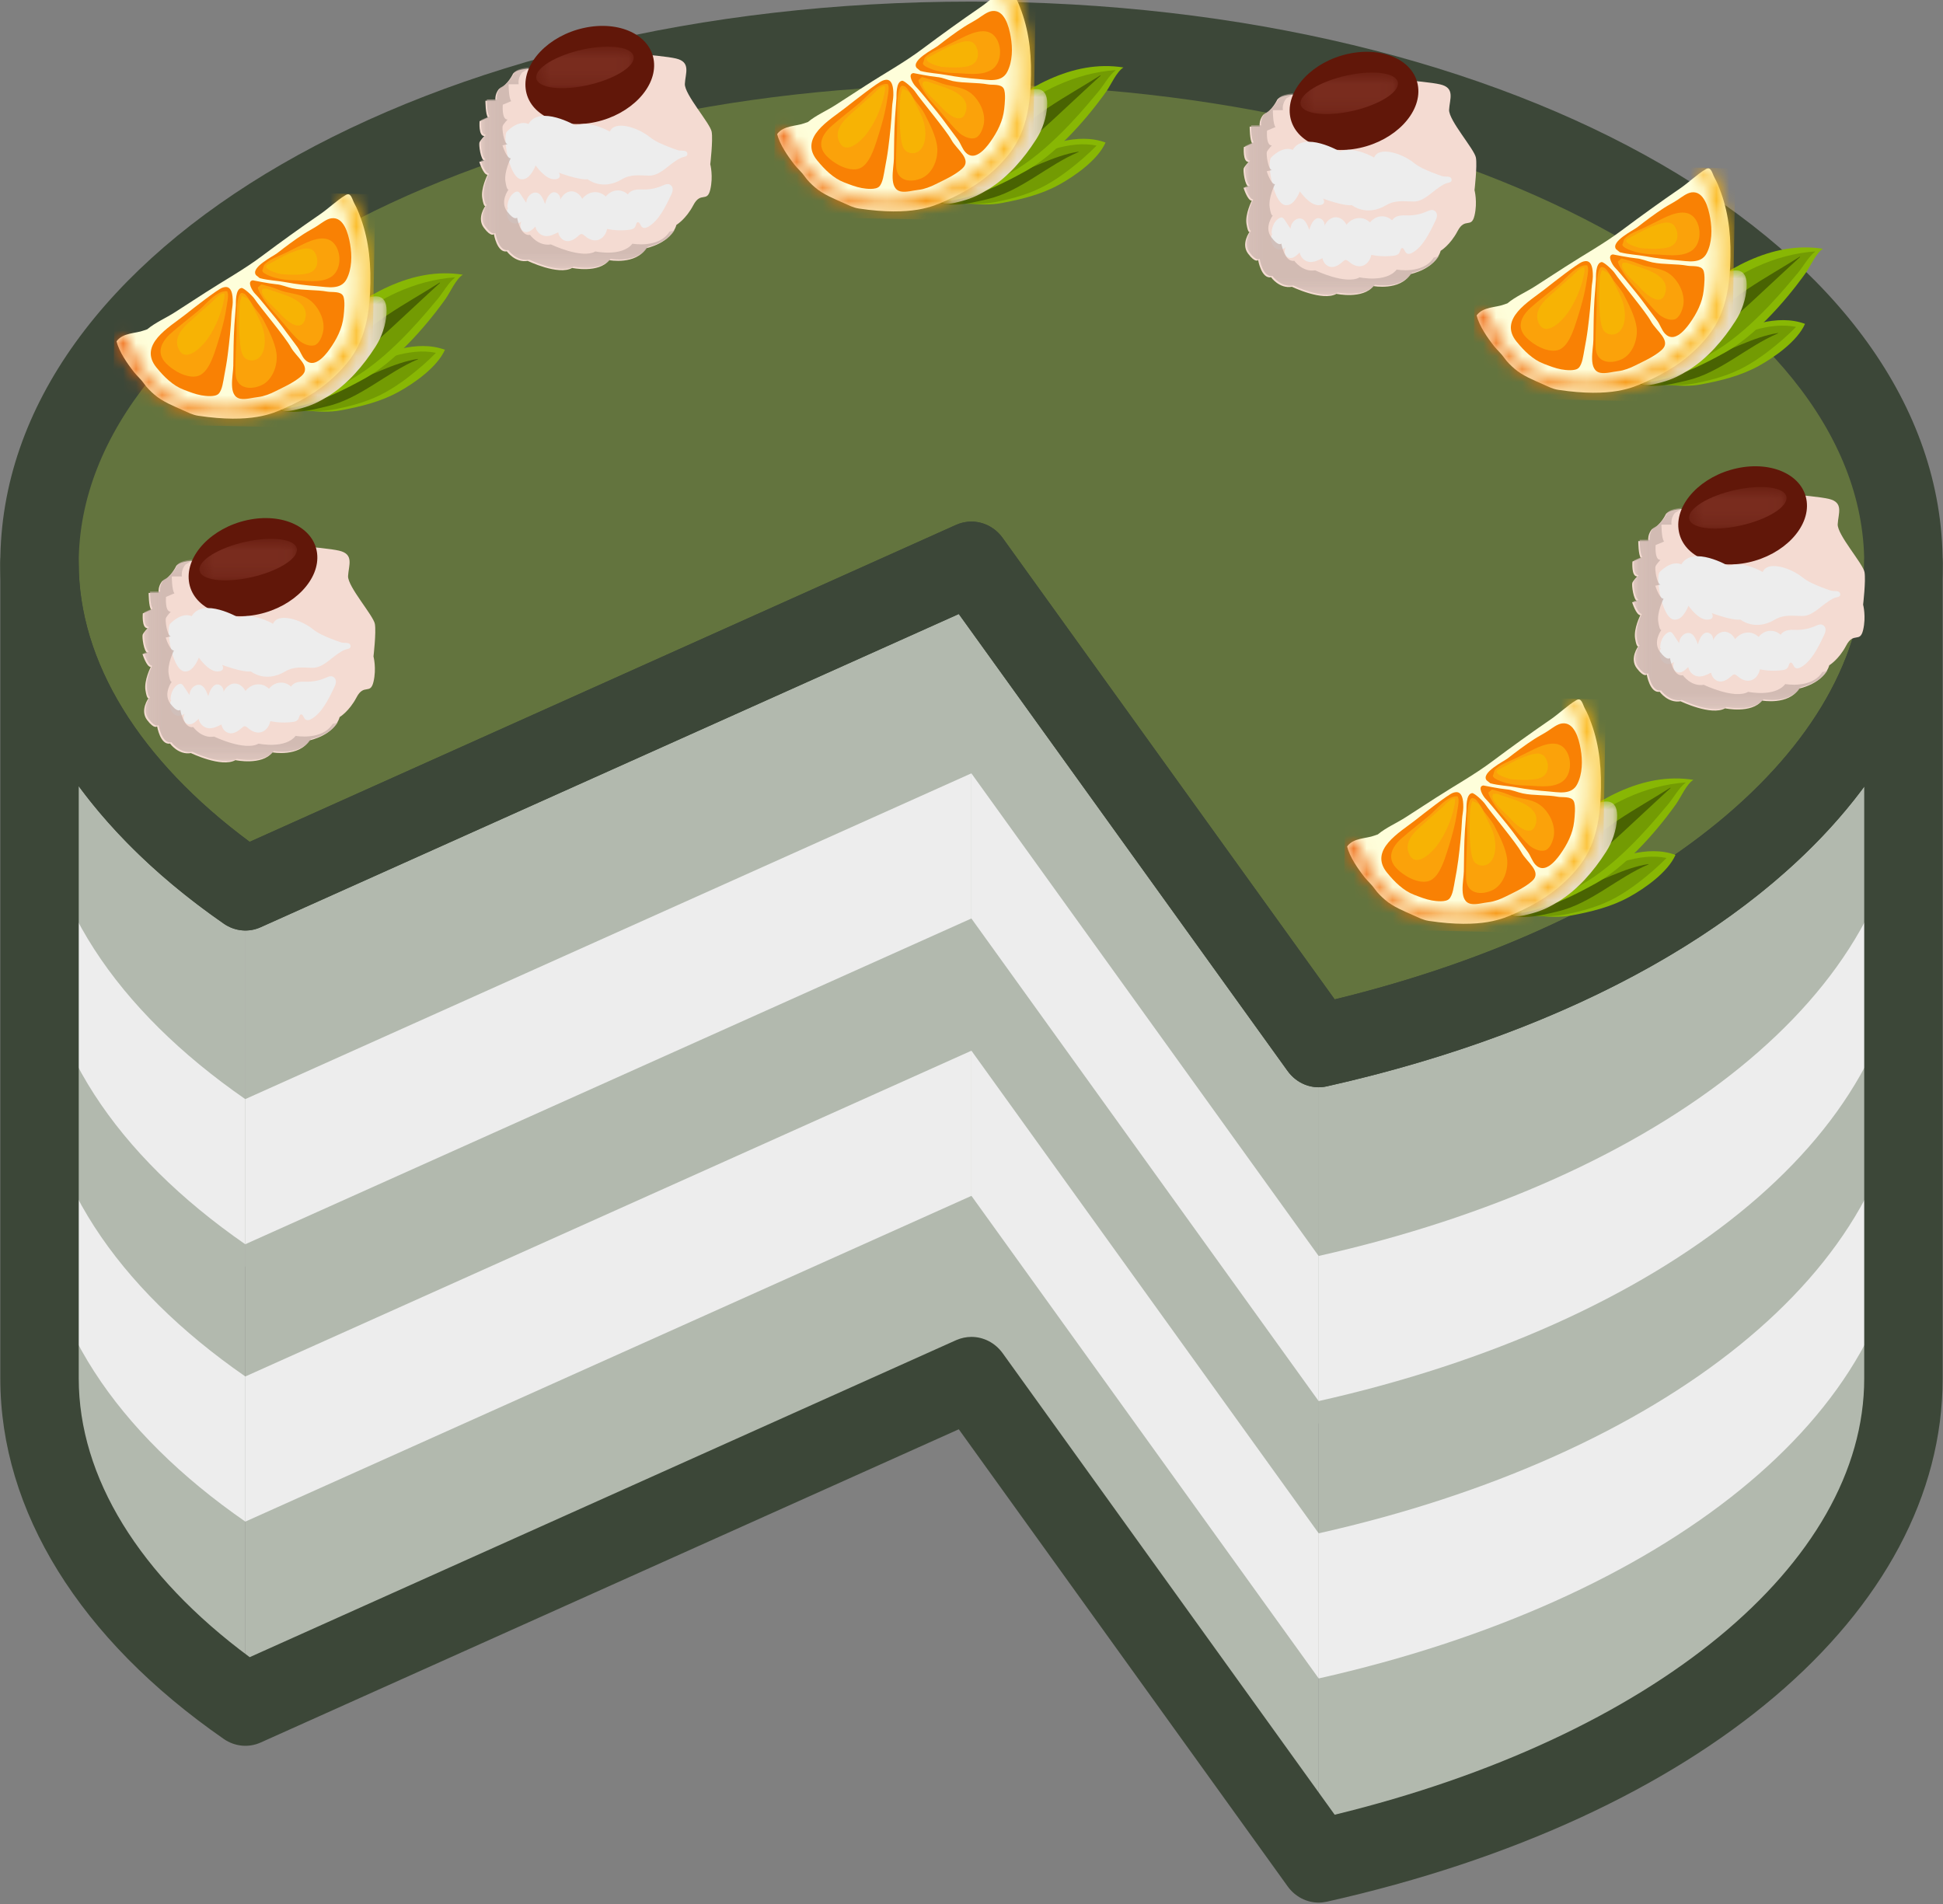 <svg width="150" height="147" viewBox="0 0 150 147" fill="none" xmlns="http://www.w3.org/2000/svg">
<rect x="0" y="0" width="150" height="147" fill="#808080" stroke="none"/>
<g clip-path="url(#clip0_2696_4412)">
<path d="M3.054 43.48V106.428C3.054 115.954 9.011 124.695 18.939 131.575V68.63C9.011 61.751 3.054 53.001 3.054 43.48Z" fill="#B2B9AE"/>
<path d="M18.939 68.629V131.575L74.995 106.426V43.478L18.939 68.629Z" fill="#B2B9AE"/>
<path d="M57.207 114.41L74.997 106.427V43.478L57.207 51.459V114.41Z" fill="#B2B9AE"/>
<path d="M74.995 43.48V106.428L101.804 143.684V80.732L74.995 43.48Z" fill="#B2B9AE"/>
<path d="M101.804 80.732V143.684C128.256 137.75 146.945 123.309 146.945 106.427V43.478C146.946 60.364 128.256 74.803 101.804 80.732Z" fill="#B2B9AE"/>
<path d="M3.054 81.121V92.326C3.054 101.852 9.011 110.595 18.939 117.477V106.271C9.011 99.39 3.054 90.649 3.054 81.121Z" fill="#EDEDED"/>
<path d="M18.939 106.271V117.477L74.995 92.327V81.12L18.939 106.271Z" fill="#EDEDED"/>
<path d="M74.995 81.121V92.326L101.804 129.586V118.381L74.995 81.121Z" fill="#EDEDED"/>
<path d="M101.804 118.381V129.585C128.256 123.649 146.945 109.21 146.945 92.327V81.12C146.946 98.007 128.256 112.445 101.804 118.381Z" fill="#EDEDED"/>
<path d="M74.995 43.48V72.653L101.804 109.911V80.732L74.995 43.48Z" fill="#B2B9AE"/>
<path d="M3.054 43.48V72.653C3.054 82.181 9.011 90.922 18.939 97.803V68.631C9.011 61.751 3.054 53.001 3.054 43.48Z" fill="#B2B9AE"/>
<path d="M18.939 68.629V97.803L74.995 72.653V43.478L18.939 68.629Z" fill="#B2B9AE"/>
<path d="M101.804 80.732V109.913C128.256 103.974 146.945 89.536 146.945 72.652V43.477C146.946 60.364 128.256 74.803 101.804 80.732Z" fill="#B2B9AE"/>
<path d="M57.207 80.637L74.997 72.653V43.478L57.207 51.459V80.637Z" fill="#B2B9AE"/>
<path d="M74.995 3.333C35.264 3.333 3.054 21.306 3.054 43.478C3.054 52.998 9.009 61.748 18.939 68.627L74.995 43.478L101.804 80.731C128.255 74.801 146.945 60.363 146.945 43.478C146.946 21.306 114.729 3.333 74.995 3.333Z" fill="#63743E"/>
<path d="M118.461 11.486C129.739 18.573 136.601 27.906 136.601 38.126C136.601 53.82 120.462 67.382 96.953 73.987L101.807 80.731C128.256 74.802 146.946 60.363 146.946 43.478C146.946 30.419 135.761 18.819 118.461 11.486Z" fill="#63743E"/>
<path d="M70.088 45.68L18.937 68.63C16.015 66.605 13.483 64.398 11.294 62.076L64.655 38.127C64.655 38.127 72.482 34.906 77.397 41.586L70.088 45.68Z" fill="#63743E"/>
<path d="M101.804 83.939C100.873 83.939 99.975 83.482 99.399 82.68L74.019 47.404L20.12 71.587C19.197 72.004 18.132 71.902 17.284 71.317C6.157 63.603 0.024 53.714 0.024 43.478C0.024 19.163 32.956 0.123 74.994 0.123C117.04 0.123 149.974 19.163 149.974 43.478C149.974 61.54 131.309 77.395 102.431 83.871C102.222 83.922 102.01 83.939 101.804 83.939ZM74.995 40.273C75.918 40.273 76.817 40.717 77.406 41.533L103.038 77.159C127.571 71.19 143.918 57.794 143.918 43.48C143.918 23.458 112.356 6.542 74.995 6.542C37.64 6.542 6.077 23.456 6.077 43.48C6.077 51.09 10.751 58.684 19.275 64.995L73.817 40.521C74.201 40.353 74.602 40.273 74.995 40.273Z" fill="#3C4738"/>
<path d="M3.049 59.708V70.912C3.049 80.439 9.006 89.182 18.933 96.064V84.858C9.006 77.976 3.049 69.236 3.049 59.708Z" fill="#EDEDED"/>
<path d="M18.933 84.858V96.063L74.991 70.913V59.706L18.933 84.858Z" fill="#EDEDED"/>
<path d="M101.8 96.967V108.171C128.252 102.236 146.941 87.796 146.941 70.913V59.706C146.941 76.593 128.251 91.031 101.8 96.967Z" fill="#EDEDED"/>
<path d="M101.804 146.893C100.873 146.893 99.975 146.435 99.399 145.627L74.019 110.349L20.12 134.534C19.197 134.949 18.132 134.848 17.284 134.265C6.157 126.548 0.024 116.666 0.024 106.428V43.478C0.024 41.706 1.379 40.272 3.052 40.272C4.723 40.272 6.076 41.706 6.076 43.478C6.076 51.087 10.75 58.682 19.274 64.994L73.816 40.52C75.086 39.951 76.569 40.365 77.403 41.532L103.036 77.157C127.569 71.189 143.915 57.794 143.915 43.478C143.915 41.706 145.273 40.272 146.944 40.272C148.615 40.272 149.973 41.706 149.973 43.478V106.428C149.973 124.48 131.307 140.346 102.429 146.823C102.222 146.866 102.01 146.893 101.804 146.893ZM74.995 103.216C75.918 103.216 76.817 103.662 77.406 104.476L103.038 140.107C127.571 134.131 143.918 120.735 143.918 106.428V60.733C136.212 71.175 121.566 79.58 102.432 83.872C101.274 84.133 100.109 83.666 99.401 82.681L74.02 47.405L20.121 71.587C19.198 72.004 18.134 71.902 17.285 71.318C12.656 68.108 8.893 64.524 6.079 60.701V106.428C6.079 114.041 10.752 121.636 19.277 127.943L73.818 103.466C74.201 103.3 74.602 103.216 74.995 103.216Z" fill="#3C4738"/>
<path d="M74.991 59.708V70.912L101.8 108.173V96.969L74.991 59.708Z" fill="#EDEDED"/>
<g clip-path="url(#clip1_2696_4412)">
<path d="M13.6 43.705C13.6 43.705 13.192 44.575 12.539 44.849C12.539 44.849 12.17 45.232 12.254 45.776H11.475C11.475 45.776 11.475 46.865 11.678 47.082L11.025 47.356C11.025 47.356 10.923 48.527 11.393 48.501C11.393 48.501 11.089 48.827 11.017 48.992C10.946 49.154 11.109 50.355 11.393 50.407L11 50.497C11 50.497 11.312 51.496 11.638 51.496C11.638 51.496 11.106 52.532 11.23 53.294C11.354 54.056 11.475 53.894 11.475 53.894C11.475 53.894 10.78 54.821 11.351 55.583C11.923 56.345 12.128 56.075 12.128 56.075C12.128 56.075 12.373 57.546 13.128 57.407C13.128 57.407 13.761 58.308 14.741 58.143C14.741 58.143 17.111 59.288 18.172 58.687C18.172 58.687 20.213 59.123 21.032 58.087C21.032 58.087 23.073 58.469 23.892 57.16C23.892 57.16 25.812 56.777 26.221 55.362C26.221 55.362 26.955 54.927 27.527 53.838C28.098 52.75 28.588 53.673 28.833 52.641C29.078 51.605 28.833 50.681 28.833 50.681C28.833 50.681 29.051 48.831 28.942 48.178C28.833 47.524 26.832 45.291 26.871 44.473C26.913 43.655 27.361 42.784 26.176 42.514C24.991 42.24 20.293 41.913 19.721 42.022C19.15 42.131 16.943 42.623 16.698 43.002C16.453 43.385 14.008 43.078 13.593 43.711" fill="#F4DBD2"/>
<path d="M24.479 42.715C24.724 44.721 22.707 46.829 19.973 47.422C17.242 48.016 14.827 46.871 14.582 44.862C14.338 42.857 16.354 40.749 19.088 40.155C21.819 39.562 24.234 40.706 24.479 42.715Z" fill="#611709"/>
<path d="M13.128 48.164C12.777 48.517 13.318 51.961 14.34 51.839C14.959 51.839 15.35 50.77 15.35 50.77C15.35 50.77 16.079 51.839 16.772 51.839C17.465 51.839 17.148 51.334 17.148 51.334C17.148 51.334 18.689 51.918 19.365 51.839C19.365 51.839 20.476 52.753 22.005 51.846C22.712 51.427 23.366 51.549 24.108 51.559C24.89 51.572 25.459 50.886 26.134 50.44C26.344 50.302 26.559 50.16 26.794 50.114C26.901 50.094 27.037 50.064 27.064 49.926C27.084 49.82 27.017 49.711 26.938 49.678C26.76 49.602 26.522 49.658 26.325 49.593C26.067 49.51 25.812 49.414 25.56 49.316C25.078 49.124 24.578 48.916 24.145 48.57C23.227 47.834 21.448 47.264 21.082 48.161C21.082 48.161 19.496 47.241 18.452 47.702C18.452 47.702 15.678 46.086 14.798 47.574C14.798 47.574 14.11 47.181 13.13 48.161" fill="#EDEDED"/>
<path d="M13.165 54.046C13.155 53.531 13.405 53.023 13.766 52.835C13.838 52.799 13.917 52.773 13.991 52.799C14.075 52.829 14.137 52.921 14.197 53.007C14.34 53.224 14.483 53.442 14.627 53.657C14.666 53.05 15.27 52.657 15.654 52.987C15.854 53.158 15.97 53.459 16.077 53.746C16.183 53.373 16.356 52.994 16.638 52.868C16.92 52.743 17.301 53.036 17.252 53.429C17.425 53.043 17.749 52.789 18.086 52.773C18.422 52.756 18.759 52.98 18.952 53.35C19.424 52.74 20.231 52.66 20.765 53.172C21.215 52.614 21.963 52.542 22.467 53.01C22.764 52.575 23.279 52.627 23.722 52.631C24.197 52.631 24.672 52.535 25.122 52.34C25.27 52.278 25.421 52.202 25.577 52.212C25.733 52.222 25.896 52.35 25.928 52.552C25.956 52.726 25.881 52.901 25.81 53.053C25.347 54.026 24.837 55.055 24.043 55.507C23.875 55.603 23.66 55.659 23.529 55.494C23.427 55.365 23.36 55.111 23.224 55.158C23.125 55.191 23.103 55.362 23.051 55.477C22.962 55.669 22.774 55.715 22.606 55.738C22.027 55.814 21.441 55.794 20.864 55.679C20.787 56.117 20.481 56.451 20.147 56.533C19.813 56.616 19.464 56.48 19.179 56.236C19.08 56.154 18.974 56.051 18.86 56.071C18.788 56.084 18.727 56.144 18.667 56.197C18.41 56.431 18.11 56.626 17.799 56.616C17.487 56.606 17.163 56.339 17.094 55.933C16.777 56.094 16.448 56.253 16.111 56.226C15.773 56.197 15.424 55.933 15.332 55.497C15.179 55.649 15.023 55.801 14.842 55.877C14.662 55.953 14.446 55.936 14.303 55.771C14.159 55.606 14.125 55.273 14.263 55.102C13.996 55.296 13.645 55.332 13.392 55.102C13.138 54.874 13.036 54.356 13.227 54.036" fill="#EDEDED"/>
<g opacity="0.74">
<mask id="mask0_2696_4412" style="mask-type:luminance" maskUnits="userSpaceOnUse" x="11" y="43" width="16" height="16">
<path d="M26.102 43.203H11.111V58.76H26.102V43.203Z" fill="white"/>
</mask>
<g mask="url(#mask0_2696_4412)">
<path d="M22.824 56.813C22.007 57.849 19.963 57.414 19.963 57.414C18.902 58.014 16.532 56.87 16.532 56.87C15.552 57.034 14.919 56.134 14.919 56.134C14.164 56.269 13.919 54.801 13.919 54.801C13.919 54.801 13.714 55.075 13.143 54.31C12.571 53.548 13.266 52.621 13.266 52.621C13.266 52.621 13.143 52.786 13.021 52.02C12.898 51.258 13.43 50.223 13.43 50.223C13.103 50.223 12.791 49.223 12.791 49.223L13.185 49.134C12.898 49.078 12.734 47.881 12.809 47.719C12.88 47.554 13.185 47.227 13.185 47.227C12.714 47.254 12.816 46.083 12.816 46.083L13.469 45.809C13.264 45.591 13.264 44.503 13.264 44.503H14.041C13.959 43.958 14.328 43.576 14.328 43.576C14.528 43.493 14.704 43.355 14.852 43.2C14.33 43.259 13.87 43.361 13.709 43.605C13.709 43.605 13.301 44.476 12.648 44.75C12.648 44.75 12.279 45.133 12.361 45.677H11.584C11.584 45.677 11.584 46.766 11.789 46.983L11.136 47.257C11.136 47.257 11.035 48.428 11.505 48.402C11.505 48.402 11.2 48.728 11.129 48.893C11.057 49.058 11.22 50.256 11.505 50.308L11.111 50.398C11.111 50.398 11.423 51.397 11.75 51.397C11.75 51.397 11.218 52.433 11.341 53.195C11.465 53.957 11.586 53.795 11.586 53.795C11.586 53.795 10.891 54.722 11.463 55.484C12.034 56.246 12.239 55.976 12.239 55.976C12.239 55.976 12.484 57.447 13.239 57.308C13.239 57.308 13.872 58.206 14.852 58.044C14.852 58.044 17.222 59.188 18.284 58.588C18.284 58.588 20.325 59.024 21.144 57.988C21.144 57.988 23.185 58.37 24.004 57.061C24.004 57.061 25.453 56.774 26.102 55.768C25.854 55.85 25.684 55.886 25.684 55.886C24.867 57.193 22.824 56.813 22.824 56.813Z" fill="#C6B0A9"/>
</g>
</g>
<g opacity="0.65">
<mask id="mask1_2696_4412" style="mask-type:luminance" maskUnits="userSpaceOnUse" x="15" y="41" width="8" height="4">
<path d="M22.925 41.6H15.394V44.809H22.925V41.6Z" fill="white"/>
</mask>
<g mask="url(#mask1_2696_4412)">
<path d="M22.92 42.388C23.014 43.15 21.406 44.133 19.328 44.585C17.25 45.037 15.491 44.783 15.399 44.021C15.305 43.259 16.913 42.276 18.991 41.824C21.07 41.372 22.829 41.626 22.92 42.388Z" fill="#85372A"/>
</g>
</g>
</g>
<g clip-path="url(#clip2_2696_4412)">
<path d="M39.6 5.705C39.6 5.705 39.192 6.575 38.539 6.849C38.539 6.849 38.17 7.232 38.254 7.776H37.475C37.475 7.776 37.475 8.865 37.678 9.082L37.025 9.356C37.025 9.356 36.923 10.527 37.393 10.501C37.393 10.501 37.089 10.827 37.017 10.992C36.946 11.154 37.109 12.355 37.393 12.408L37 12.497C37 12.497 37.312 13.496 37.638 13.496C37.638 13.496 37.106 14.532 37.23 15.294C37.354 16.056 37.475 15.894 37.475 15.894C37.475 15.894 36.78 16.821 37.351 17.583C37.923 18.345 38.128 18.075 38.128 18.075C38.128 18.075 38.373 19.546 39.128 19.407C39.128 19.407 39.761 20.308 40.741 20.143C40.741 20.143 43.111 21.288 44.172 20.687C44.172 20.687 46.213 21.123 47.032 20.087C47.032 20.087 49.074 20.47 49.892 19.16C49.892 19.16 51.812 18.777 52.221 17.362C52.221 17.362 52.955 16.927 53.527 15.838C54.098 14.75 54.588 15.673 54.833 14.641C55.078 13.605 54.833 12.681 54.833 12.681C54.833 12.681 55.051 10.831 54.942 10.178C54.833 9.524 52.832 7.291 52.871 6.473C52.913 5.655 53.361 4.784 52.176 4.514C50.991 4.24 46.293 3.913 45.721 4.022C45.15 4.131 42.943 4.623 42.698 5.002C42.453 5.385 40.008 5.078 39.593 5.711" fill="#F4DBD2"/>
<path d="M50.479 4.715C50.724 6.721 48.707 8.829 45.973 9.422C43.242 10.016 40.827 8.871 40.582 6.863C40.337 4.857 42.354 2.749 45.088 2.155C47.819 1.562 50.234 2.706 50.479 4.715Z" fill="#611709"/>
<path d="M39.128 10.164C38.776 10.517 39.318 13.961 40.34 13.839C40.959 13.839 41.349 12.77 41.349 12.77C41.349 12.77 42.079 13.839 42.772 13.839C43.465 13.839 43.148 13.334 43.148 13.334C43.148 13.334 44.69 13.918 45.365 13.839C45.365 13.839 46.476 14.753 48.005 13.846C48.712 13.427 49.365 13.549 50.108 13.559C50.889 13.572 51.459 12.886 52.134 12.44C52.344 12.302 52.559 12.16 52.794 12.114C52.901 12.094 53.037 12.064 53.064 11.926C53.084 11.82 53.017 11.711 52.938 11.678C52.76 11.602 52.522 11.659 52.325 11.593C52.067 11.51 51.812 11.414 51.56 11.316C51.078 11.124 50.578 10.916 50.145 10.57C49.227 9.834 47.448 9.264 47.082 10.161C47.082 10.161 45.496 9.241 44.452 9.702C44.452 9.702 41.678 8.086 40.798 9.574C40.798 9.574 40.11 9.181 39.13 10.161" fill="#EDEDED"/>
<path d="M39.165 16.046C39.155 15.531 39.405 15.023 39.766 14.835C39.838 14.799 39.917 14.773 39.991 14.799C40.075 14.829 40.137 14.921 40.197 15.007C40.34 15.225 40.483 15.442 40.627 15.657C40.666 15.05 41.27 14.657 41.654 14.987C41.854 15.159 41.97 15.459 42.077 15.746C42.183 15.373 42.356 14.994 42.638 14.868C42.92 14.743 43.301 15.037 43.252 15.429C43.425 15.043 43.749 14.789 44.086 14.773C44.422 14.756 44.759 14.98 44.952 15.35C45.424 14.74 46.231 14.66 46.765 15.172C47.215 14.614 47.963 14.542 48.467 15.01C48.764 14.575 49.279 14.627 49.722 14.631C50.197 14.631 50.672 14.535 51.122 14.341C51.27 14.278 51.421 14.202 51.577 14.212C51.733 14.222 51.896 14.35 51.928 14.552C51.956 14.726 51.882 14.901 51.81 15.053C51.347 16.026 50.837 17.055 50.043 17.507C49.875 17.603 49.66 17.659 49.529 17.494C49.427 17.365 49.36 17.111 49.224 17.158C49.125 17.191 49.103 17.362 49.051 17.477C48.962 17.669 48.774 17.715 48.606 17.738C48.027 17.814 47.441 17.794 46.864 17.679C46.787 18.117 46.481 18.451 46.147 18.533C45.813 18.616 45.464 18.48 45.179 18.236C45.08 18.154 44.974 18.052 44.86 18.071C44.788 18.084 44.727 18.144 44.667 18.197C44.41 18.431 44.111 18.625 43.799 18.616C43.487 18.606 43.163 18.338 43.094 17.933C42.777 18.094 42.448 18.253 42.111 18.226C41.773 18.197 41.424 17.933 41.332 17.497C41.179 17.649 41.023 17.801 40.842 17.877C40.662 17.953 40.446 17.936 40.303 17.771C40.159 17.606 40.125 17.273 40.263 17.102C39.996 17.296 39.645 17.332 39.392 17.102C39.138 16.874 39.036 16.356 39.227 16.036" fill="#EDEDED"/>
<g opacity="0.74">
<mask id="mask2_2696_4412" style="mask-type:luminance" maskUnits="userSpaceOnUse" x="37" y="5" width="16" height="16">
<path d="M52.102 5.203H37.111V20.76H52.102V5.203Z" fill="white"/>
</mask>
<g mask="url(#mask2_2696_4412)">
<path d="M48.824 18.813C48.007 19.849 45.964 19.414 45.964 19.414C44.902 20.014 42.532 18.869 42.532 18.869C41.552 19.034 40.919 18.134 40.919 18.134C40.164 18.269 39.919 16.801 39.919 16.801C39.919 16.801 39.714 17.075 39.142 16.31C38.571 15.548 39.266 14.621 39.266 14.621C39.266 14.621 39.142 14.786 39.021 14.02C38.898 13.258 39.429 12.223 39.429 12.223C39.103 12.223 38.791 11.223 38.791 11.223L39.185 11.134C38.898 11.078 38.734 9.881 38.809 9.719C38.88 9.554 39.185 9.227 39.185 9.227C38.715 9.254 38.816 8.083 38.816 8.083L39.469 7.809C39.264 7.591 39.264 6.503 39.264 6.503H40.041C39.959 5.958 40.328 5.576 40.328 5.576C40.528 5.493 40.704 5.355 40.852 5.2C40.33 5.259 39.87 5.361 39.709 5.605C39.709 5.605 39.301 6.476 38.648 6.75C38.648 6.75 38.279 7.133 38.361 7.677H37.584C37.584 7.677 37.584 8.766 37.789 8.983L37.136 9.257C37.136 9.257 37.035 10.428 37.505 10.402C37.505 10.402 37.2 10.728 37.129 10.893C37.057 11.058 37.22 12.256 37.505 12.308L37.111 12.398C37.111 12.398 37.423 13.397 37.75 13.397C37.75 13.397 37.218 14.433 37.341 15.195C37.465 15.957 37.586 15.795 37.586 15.795C37.586 15.795 36.891 16.722 37.463 17.484C38.034 18.246 38.239 17.976 38.239 17.976C38.239 17.976 38.484 19.447 39.239 19.308C39.239 19.308 39.872 20.206 40.852 20.044C40.852 20.044 43.222 21.189 44.284 20.588C44.284 20.588 46.325 21.024 47.144 19.988C47.144 19.988 49.185 20.37 50.004 19.061C50.004 19.061 51.453 18.774 52.102 17.768C51.854 17.85 51.684 17.887 51.684 17.887C50.867 19.193 48.824 18.813 48.824 18.813Z" fill="#C6B0A9"/>
</g>
</g>
<g opacity="0.65">
<mask id="mask3_2696_4412" style="mask-type:luminance" maskUnits="userSpaceOnUse" x="41" y="3" width="8" height="4">
<path d="M48.925 3.6H41.394V6.809H48.925V3.6Z" fill="white"/>
</mask>
<g mask="url(#mask3_2696_4412)">
<path d="M48.92 4.388C49.014 5.15 47.406 6.133 45.328 6.585C43.249 7.037 41.49 6.783 41.399 6.021C41.305 5.259 42.913 4.276 44.991 3.824C47.069 3.372 48.829 3.626 48.92 4.388Z" fill="#85372A"/>
</g>
</g>
</g>
<g clip-path="url(#clip3_2696_4412)">
<path d="M98.6 7.705C98.6 7.705 98.192 8.575 97.539 8.849C97.539 8.849 97.17 9.232 97.254 9.776H96.475C96.475 9.776 96.475 10.865 96.678 11.082L96.025 11.356C96.025 11.356 95.923 12.527 96.393 12.501C96.393 12.501 96.089 12.827 96.017 12.992C95.946 13.154 96.109 14.355 96.393 14.408L96 14.497C96 14.497 96.312 15.496 96.638 15.496C96.638 15.496 96.106 16.532 96.23 17.294C96.354 18.056 96.475 17.894 96.475 17.894C96.475 17.894 95.78 18.821 96.351 19.583C96.923 20.345 97.128 20.075 97.128 20.075C97.128 20.075 97.373 21.546 98.128 21.407C98.128 21.407 98.761 22.308 99.741 22.143C99.741 22.143 102.111 23.288 103.172 22.687C103.172 22.687 105.213 23.123 106.032 22.087C106.032 22.087 108.073 22.47 108.892 21.16C108.892 21.16 110.812 20.777 111.22 19.362C111.22 19.362 111.955 18.927 112.527 17.838C113.098 16.75 113.588 17.673 113.833 16.641C114.078 15.605 113.833 14.681 113.833 14.681C113.833 14.681 114.051 12.831 113.942 12.178C113.833 11.524 111.832 9.291 111.871 8.473C111.913 7.655 112.361 6.784 111.176 6.514C109.991 6.24 105.293 5.913 104.721 6.022C104.15 6.131 101.943 6.623 101.698 7.002C101.453 7.385 99.008 7.078 98.593 7.711" fill="#F4DBD2"/>
<path d="M109.479 6.715C109.724 8.721 107.707 10.829 104.973 11.422C102.242 12.016 99.827 10.871 99.582 8.863C99.338 6.857 101.354 4.749 104.088 4.155C106.819 3.562 109.234 4.706 109.479 6.715Z" fill="#611709"/>
<path d="M98.128 12.164C97.776 12.517 98.318 15.961 99.34 15.839C99.959 15.839 100.349 14.77 100.349 14.77C100.349 14.77 101.079 15.839 101.772 15.839C102.465 15.839 102.148 15.334 102.148 15.334C102.148 15.334 103.689 15.918 104.365 15.839C104.365 15.839 105.476 16.753 107.005 15.846C107.712 15.427 108.365 15.549 109.108 15.559C109.89 15.572 110.459 14.886 111.134 14.44C111.344 14.302 111.56 14.16 111.795 14.114C111.901 14.094 112.037 14.064 112.064 13.926C112.084 13.82 112.017 13.711 111.938 13.678C111.76 13.602 111.522 13.659 111.324 13.593C111.067 13.51 110.812 13.414 110.56 13.316C110.078 13.124 109.578 12.916 109.145 12.57C108.227 11.834 106.448 11.264 106.082 12.161C106.082 12.161 104.496 11.241 103.452 11.702C103.452 11.702 100.679 10.086 99.798 11.574C99.798 11.574 99.11 11.181 98.13 12.161" fill="#EDEDED"/>
<path d="M98.165 18.046C98.155 17.531 98.405 17.023 98.766 16.835C98.838 16.799 98.917 16.773 98.991 16.799C99.075 16.829 99.137 16.921 99.197 17.007C99.34 17.224 99.484 17.442 99.627 17.657C99.666 17.05 100.27 16.657 100.654 16.987C100.854 17.159 100.97 17.459 101.077 17.746C101.183 17.373 101.356 16.994 101.638 16.868C101.92 16.743 102.301 17.037 102.252 17.429C102.425 17.043 102.749 16.789 103.086 16.773C103.422 16.756 103.759 16.98 103.952 17.35C104.424 16.74 105.231 16.66 105.765 17.172C106.215 16.614 106.963 16.542 107.467 17.01C107.764 16.575 108.279 16.627 108.722 16.631C109.197 16.631 109.672 16.535 110.122 16.34C110.27 16.278 110.421 16.202 110.577 16.212C110.733 16.222 110.896 16.35 110.929 16.552C110.956 16.726 110.882 16.901 110.81 17.053C110.347 18.026 109.837 19.055 109.043 19.507C108.875 19.603 108.66 19.659 108.529 19.494C108.427 19.365 108.36 19.111 108.224 19.158C108.125 19.191 108.103 19.362 108.051 19.477C107.962 19.669 107.774 19.715 107.606 19.738C107.027 19.814 106.441 19.794 105.864 19.679C105.787 20.117 105.481 20.451 105.147 20.533C104.813 20.616 104.464 20.48 104.179 20.236C104.08 20.154 103.974 20.052 103.86 20.071C103.788 20.084 103.726 20.144 103.667 20.197C103.41 20.431 103.11 20.625 102.799 20.616C102.487 20.606 102.163 20.338 102.094 19.933C101.777 20.094 101.448 20.253 101.111 20.226C100.772 20.197 100.424 19.933 100.332 19.497C100.179 19.649 100.023 19.801 99.842 19.877C99.662 19.953 99.446 19.936 99.303 19.771C99.159 19.606 99.125 19.273 99.263 19.102C98.996 19.296 98.645 19.332 98.392 19.102C98.138 18.874 98.036 18.356 98.227 18.036" fill="#EDEDED"/>
<g opacity="0.74">
<mask id="mask4_2696_4412" style="mask-type:luminance" maskUnits="userSpaceOnUse" x="96" y="7" width="16" height="16">
<path d="M111.102 7.203H96.111V22.76H111.102V7.203Z" fill="white"/>
</mask>
<g mask="url(#mask4_2696_4412)">
<path d="M107.824 20.813C107.007 21.849 104.964 21.414 104.964 21.414C103.902 22.014 101.532 20.869 101.532 20.869C100.552 21.034 99.919 20.134 99.919 20.134C99.164 20.269 98.919 18.801 98.919 18.801C98.919 18.801 98.714 19.075 98.142 18.31C97.571 17.548 98.266 16.621 98.266 16.621C98.266 16.621 98.142 16.786 98.021 16.02C97.898 15.258 98.43 14.223 98.43 14.223C98.103 14.223 97.791 13.223 97.791 13.223L98.185 13.134C97.898 13.078 97.734 11.881 97.808 11.719C97.88 11.554 98.185 11.227 98.185 11.227C97.715 11.254 97.816 10.083 97.816 10.083L98.469 9.809C98.264 9.591 98.264 8.503 98.264 8.503H99.041C98.959 7.958 99.328 7.576 99.328 7.576C99.528 7.493 99.704 7.355 99.852 7.2C99.33 7.259 98.87 7.361 98.709 7.605C98.709 7.605 98.301 8.476 97.648 8.75C97.648 8.75 97.279 9.133 97.361 9.677H96.584C96.584 9.677 96.584 10.766 96.789 10.983L96.136 11.257C96.136 11.257 96.035 12.428 96.505 12.402C96.505 12.402 96.2 12.728 96.129 12.893C96.057 13.058 96.22 14.256 96.505 14.308L96.111 14.398C96.111 14.398 96.423 15.397 96.75 15.397C96.75 15.397 96.218 16.433 96.341 17.195C96.465 17.957 96.586 17.795 96.586 17.795C96.586 17.795 95.891 18.722 96.463 19.484C97.034 20.246 97.24 19.976 97.24 19.976C97.24 19.976 97.484 21.447 98.239 21.308C98.239 21.308 98.872 22.206 99.852 22.044C99.852 22.044 102.222 23.189 103.284 22.588C103.284 22.588 105.325 23.024 106.144 21.988C106.144 21.988 108.185 22.37 109.004 21.061C109.004 21.061 110.454 20.774 111.102 19.768C110.854 19.85 110.684 19.887 110.684 19.887C109.867 21.193 107.824 20.813 107.824 20.813Z" fill="#C6B0A9"/>
</g>
</g>
<g opacity="0.65">
<mask id="mask5_2696_4412" style="mask-type:luminance" maskUnits="userSpaceOnUse" x="100" y="5" width="8" height="4">
<path d="M107.925 5.6H100.394V8.809H107.925V5.6Z" fill="white"/>
</mask>
<g mask="url(#mask5_2696_4412)">
<path d="M107.92 6.388C108.014 7.15 106.406 8.133 104.328 8.585C102.25 9.037 100.49 8.783 100.399 8.021C100.305 7.259 101.913 6.276 103.991 5.824C106.07 5.372 107.829 5.626 107.92 6.388Z" fill="#85372A"/>
</g>
</g>
</g>
<g clip-path="url(#clip4_2696_4412)">
<path d="M128.6 39.705C128.6 39.705 128.192 40.575 127.539 40.849C127.539 40.849 127.17 41.232 127.254 41.776H126.475C126.475 41.776 126.475 42.865 126.678 43.082L126.025 43.356C126.025 43.356 125.923 44.527 126.393 44.501C126.393 44.501 126.089 44.827 126.017 44.992C125.946 45.154 126.109 46.355 126.393 46.407L126 46.497C126 46.497 126.312 47.496 126.638 47.496C126.638 47.496 126.106 48.532 126.23 49.294C126.354 50.056 126.475 49.894 126.475 49.894C126.475 49.894 125.78 50.821 126.351 51.583C126.923 52.345 127.128 52.075 127.128 52.075C127.128 52.075 127.373 53.546 128.128 53.407C128.128 53.407 128.761 54.308 129.741 54.143C129.741 54.143 132.111 55.288 133.172 54.687C133.172 54.687 135.213 55.123 136.032 54.087C136.032 54.087 138.073 54.469 138.892 53.16C138.892 53.16 140.812 52.777 141.22 51.362C141.22 51.362 141.955 50.927 142.527 49.838C143.098 48.75 143.588 49.673 143.833 48.641C144.078 47.605 143.833 46.681 143.833 46.681C143.833 46.681 144.051 44.831 143.942 44.178C143.833 43.524 141.832 41.291 141.871 40.473C141.913 39.655 142.361 38.784 141.176 38.514C139.991 38.24 135.293 37.913 134.721 38.022C134.15 38.131 131.943 38.623 131.698 39.002C131.453 39.385 129.008 39.078 128.593 39.711" fill="#F4DBD2"/>
<path d="M139.479 38.715C139.724 40.721 137.707 42.829 134.973 43.422C132.242 44.016 129.827 42.871 129.582 40.862C129.337 38.857 131.354 36.749 134.088 36.155C136.819 35.562 139.234 36.706 139.479 38.715Z" fill="#611709"/>
<path d="M128.128 44.164C127.776 44.517 128.318 47.961 129.34 47.839C129.959 47.839 130.349 46.77 130.349 46.77C130.349 46.77 131.079 47.839 131.772 47.839C132.465 47.839 132.148 47.334 132.148 47.334C132.148 47.334 133.689 47.918 134.365 47.839C134.365 47.839 135.476 48.753 137.005 47.846C137.712 47.427 138.365 47.549 139.108 47.559C139.89 47.572 140.459 46.886 141.134 46.44C141.344 46.302 141.56 46.16 141.795 46.114C141.901 46.094 142.037 46.064 142.064 45.926C142.084 45.82 142.017 45.711 141.938 45.678C141.76 45.602 141.522 45.658 141.324 45.593C141.067 45.51 140.812 45.414 140.56 45.316C140.078 45.124 139.578 44.916 139.145 44.57C138.227 43.834 136.448 43.264 136.082 44.161C136.082 44.161 134.496 43.241 133.452 43.702C133.452 43.702 130.679 42.086 129.798 43.574C129.798 43.574 129.11 43.181 128.13 44.161" fill="#EDEDED"/>
<path d="M128.165 50.046C128.155 49.531 128.405 49.023 128.766 48.835C128.838 48.799 128.917 48.773 128.991 48.799C129.075 48.829 129.137 48.921 129.196 49.007C129.34 49.224 129.483 49.442 129.627 49.657C129.667 49.05 130.27 48.657 130.654 48.987C130.854 49.158 130.97 49.459 131.077 49.746C131.183 49.373 131.356 48.994 131.638 48.868C131.92 48.743 132.301 49.036 132.252 49.429C132.425 49.043 132.749 48.789 133.086 48.773C133.422 48.756 133.759 48.98 133.952 49.35C134.424 48.74 135.231 48.66 135.765 49.172C136.215 48.614 136.963 48.542 137.467 49.01C137.764 48.575 138.279 48.627 138.722 48.631C139.197 48.631 139.672 48.535 140.122 48.34C140.27 48.278 140.421 48.202 140.577 48.212C140.733 48.222 140.896 48.35 140.929 48.552C140.956 48.726 140.882 48.901 140.81 49.053C140.347 50.026 139.837 51.055 139.043 51.507C138.875 51.603 138.66 51.659 138.529 51.494C138.427 51.365 138.36 51.111 138.224 51.158C138.125 51.191 138.103 51.362 138.051 51.477C137.962 51.669 137.774 51.715 137.606 51.738C137.027 51.814 136.441 51.794 135.864 51.679C135.787 52.117 135.481 52.451 135.147 52.533C134.813 52.616 134.464 52.48 134.179 52.236C134.08 52.154 133.974 52.051 133.86 52.071C133.788 52.084 133.726 52.144 133.667 52.197C133.41 52.431 133.11 52.626 132.799 52.616C132.487 52.606 132.163 52.339 132.094 51.933C131.777 52.094 131.448 52.253 131.111 52.226C130.772 52.197 130.424 51.933 130.332 51.497C130.179 51.649 130.023 51.801 129.842 51.877C129.662 51.953 129.446 51.936 129.303 51.771C129.159 51.606 129.125 51.273 129.263 51.102C128.996 51.296 128.645 51.332 128.392 51.102C128.138 50.874 128.036 50.356 128.227 50.036" fill="#EDEDED"/>
<g opacity="0.74">
<mask id="mask6_2696_4412" style="mask-type:luminance" maskUnits="userSpaceOnUse" x="126" y="39" width="16" height="16">
<path d="M141.102 39.203H126.111V54.76H141.102V39.203Z" fill="white"/>
</mask>
<g mask="url(#mask6_2696_4412)">
<path d="M137.824 52.813C137.007 53.849 134.964 53.414 134.964 53.414C133.902 54.014 131.532 52.87 131.532 52.87C130.552 53.034 129.919 52.134 129.919 52.134C129.164 52.269 128.919 50.801 128.919 50.801C128.919 50.801 128.714 51.075 128.143 50.31C127.571 49.548 128.266 48.621 128.266 48.621C128.266 48.621 128.143 48.786 128.021 48.02C127.898 47.258 128.43 46.223 128.43 46.223C128.103 46.223 127.791 45.223 127.791 45.223L128.185 45.134C127.898 45.078 127.734 43.881 127.809 43.719C127.88 43.554 128.185 43.227 128.185 43.227C127.715 43.254 127.816 42.083 127.816 42.083L128.469 41.809C128.264 41.591 128.264 40.503 128.264 40.503H129.041C128.959 39.958 129.328 39.576 129.328 39.576C129.528 39.493 129.704 39.355 129.852 39.2C129.33 39.259 128.87 39.361 128.709 39.605C128.709 39.605 128.301 40.476 127.648 40.75C127.648 40.75 127.279 41.133 127.361 41.677H126.584C126.584 41.677 126.584 42.766 126.789 42.983L126.136 43.257C126.136 43.257 126.035 44.428 126.505 44.402C126.505 44.402 126.2 44.728 126.129 44.893C126.057 45.058 126.22 46.256 126.505 46.308L126.111 46.398C126.111 46.398 126.423 47.397 126.75 47.397C126.75 47.397 126.218 48.433 126.341 49.195C126.465 49.957 126.586 49.795 126.586 49.795C126.586 49.795 125.891 50.722 126.463 51.484C127.034 52.246 127.24 51.976 127.24 51.976C127.24 51.976 127.484 53.447 128.239 53.308C128.239 53.308 128.872 54.206 129.852 54.044C129.852 54.044 132.222 55.188 133.284 54.588C133.284 54.588 135.325 55.024 136.144 53.988C136.144 53.988 138.185 54.37 139.004 53.061C139.004 53.061 140.454 52.774 141.102 51.768C140.854 51.85 140.684 51.886 140.684 51.886C139.867 53.193 137.824 52.813 137.824 52.813Z" fill="#C6B0A9"/>
</g>
</g>
<g opacity="0.65">
<mask id="mask7_2696_4412" style="mask-type:luminance" maskUnits="userSpaceOnUse" x="130" y="37" width="8" height="4">
<path d="M137.925 37.6H130.394V40.809H137.925V37.6Z" fill="white"/>
</mask>
<g mask="url(#mask7_2696_4412)">
<path d="M137.92 38.388C138.014 39.15 136.406 40.133 134.328 40.585C132.25 41.037 130.49 40.783 130.399 40.021C130.305 39.259 131.913 38.276 133.991 37.824C136.07 37.372 137.829 37.626 137.92 38.388Z" fill="#85372A"/>
</g>
</g>
</g>
<path d="M27.624 28.217C25.874 29.115 24.114 30.402 22.137 30.368L21.658 30.599C21.274 30.75 20.875 31.03 20.54 31.295C21.514 31.582 22.667 31.568 23.69 31.692C24.547 31.796 25.468 31.838 26.321 31.678C27.825 31.396 29.389 31.023 30.8 30.238C31.393 29.909 32.133 29.435 32.797 28.877C33.462 28.318 34.053 27.674 34.348 27.004C32.19 26.209 29.606 27.201 27.624 28.217Z" fill="#88B704"/>
<path d="M33.654 27.239C31.555 26.812 29.255 27.839 27.293 28.7C26.171 29.192 25.057 29.781 23.878 30.101C23.244 30.274 22.607 30.325 21.951 30.3C21.9 30.295 21.53 30.447 21.48 30.447C21.374 30.476 21.267 30.513 21.16 30.557C20.887 30.67 20.65 30.949 20.54 31.154C21.369 31.617 22.455 31.664 23.463 31.724C24.298 31.776 25.183 31.733 25.958 31.577C27.247 31.321 28.556 30.955 29.754 30.29C30.279 30 30.891 29.597 31.468 29.156C32.279 28.534 33.053 27.866 33.654 27.239Z" fill="#739B03"/>
<path d="M32.263 27.71C30.285 28.017 28.551 29.114 26.63 29.663C25.537 29.974 24.48 30.246 23.345 30.32C22.478 30.377 21.666 30.055 20.811 30.168C20.545 30.202 20.388 30.638 20.54 30.871C21.506 32.349 23.843 31.702 25.232 31.376C26.526 31.072 27.676 30.421 28.808 29.715C29.94 29.01 31.051 28.252 32.269 27.735C32.283 27.729 32.278 27.708 32.263 27.71" fill="#496302"/>
<path d="M25.008 25.445C23.603 26.656 22.376 28.153 20.947 29.313C20.349 29.799 19.644 30.516 18.844 30.41L19.177 31.417C19.565 31.607 20.349 31.532 20.811 31.54C21.682 31.555 22.487 31.504 23.338 31.296C24.97 30.896 26.678 30.043 28.162 29.22C29.673 28.38 31.113 27.013 32.234 25.771C33.355 24.53 34.159 23.414 34.397 23.076C34.784 22.523 35.19 21.549 35.73 21.208C33.751 20.893 31.829 21.299 30.024 22.111C28.217 22.922 26.526 24.139 25.008 25.446" fill="#88B704"/>
<path d="M35.133 21.411C33.596 21.518 32.072 21.929 30.615 22.589C30.316 22.725 30.021 22.872 29.729 23.028C28.447 23.717 27.232 24.598 26.049 25.495C25.649 25.8 25.25 26.104 24.856 26.408C23.849 27.181 22.881 28.013 21.892 28.783C21.467 29.114 21.021 29.395 20.566 29.651C19.937 30.005 19.243 30.485 18.558 30.661C18.528 30.669 18.498 30.677 18.47 30.684C18.409 30.787 18.705 31.588 18.814 31.603C19.245 31.751 19.942 31.696 20.426 31.68C21.268 31.652 22.067 31.542 22.89 31.298C23.043 31.251 23.197 31.201 23.35 31.147C24.813 30.638 26.277 29.817 27.549 29.029C29 28.127 30.393 26.844 31.556 25.624C32.563 24.567 33.357 23.59 33.759 23.119C34.187 22.618 34.605 21.832 35.114 21.439C35.128 21.427 35.131 21.413 35.134 21.411" fill="#739B03"/>
<path d="M33.94 21.82C32.61 22.664 31.246 23.428 29.93 24.304C28.474 25.276 27.174 26.511 25.754 27.545C24.381 28.541 22.815 29.294 21.293 29.968C20.142 30.478 18.704 30.193 17.788 31.148C17.489 31.46 17.727 31.931 18.087 31.976C19.527 32.158 21.019 31.765 22.433 31.107C23.848 30.449 25.187 29.527 26.321 28.65C27.652 27.622 28.934 26.49 30.197 25.331C31.46 24.173 32.705 22.987 33.961 21.849C33.976 21.836 33.957 21.81 33.941 21.82" fill="#496302"/>
<g style="mix-blend-mode:multiply">
<mask id="mask8_2696_4412" style="mask-type:luminance" maskUnits="userSpaceOnUse" x="21" y="22" width="9" height="10">
<path d="M29.845 22.878H21.587V31.738H29.845V22.878Z" fill="white"/>
</mask>
<g mask="url(#mask8_2696_4412)">
<path d="M28.271 23.034L27.448 23.508C27.201 23.769 26.634 24.131 26.308 24.494C25.712 25.158 25.192 25.888 24.597 26.559C23.474 27.824 22.405 29.325 21.705 30.91C21.167 32.124 22.602 31.699 23.29 31.512C24.05 31.307 24.686 30.999 25.394 30.553C26.822 29.653 28.018 28.279 28.987 26.77C29.476 26.009 29.782 25.101 29.839 24.193C29.921 22.82 29.179 22.701 28.27 23.034" fill="#E8DCC4"/>
</g>
</g>
<path d="M27.85 16.84C27.703 16.436 27.554 16.067 27.357 15.705C27.164 15.351 27.099 14.813 26.679 15.065C25.987 15.478 25.375 16.091 24.694 16.555C23.181 17.594 21.685 18.673 20.209 19.777C18.823 20.817 17.285 21.663 15.841 22.598C15.059 23.101 14.296 23.599 13.521 24.097C12.827 24.546 11.996 24.897 11.368 25.422L11.11 25.511C10.473 25.757 9.493 25.67 9 26.35C9.19 27.16 9.848 28.102 10.354 28.737C10.599 29.046 10.882 29.282 11.106 29.598C11.346 29.94 11.624 30.213 11.929 30.475C12.558 31.013 13.402 31.351 14.109 31.663C14.533 31.848 14.852 32.032 15.316 32.1C19.423 32.716 21.091 31.901 21.912 31.542C23.595 30.804 25.009 29.951 26.307 28.575C27.435 27.377 28.41 25.889 28.567 22.617C28.67 20.459 28.498 18.634 27.85 16.84" fill="#FEFEDA"/>
<mask id="mask9_2696_4412" style="mask-type:luminance" maskUnits="userSpaceOnUse" x="9" y="15" width="20" height="18">
<path d="M26.68 15.065C26.538 15.149 26.402 15.245 26.265 15.345C26.86 16.288 28.267 19.111 27.665 23.943C26.908 29.994 19.47 32.242 15.571 31.45C11.295 30.581 10.043 27.008 9.737 25.846C9.451 25.944 9.189 26.091 9.001 26.352C9.191 27.161 9.849 28.103 10.355 28.738C10.6 29.048 10.882 29.283 11.107 29.599C11.347 29.941 11.624 30.215 11.929 30.476C12.559 31.014 13.403 31.352 14.11 31.664C14.533 31.849 14.853 32.032 15.317 32.1C19.424 32.717 21.093 31.902 21.913 31.543C23.597 30.805 25.01 29.952 26.308 28.576C27.436 27.378 28.411 25.89 28.568 22.617C28.671 20.46 28.499 18.635 27.851 16.841C27.703 16.436 27.555 16.067 27.358 15.705C27.2 15.415 27.127 15.001 26.874 15.001C26.819 15.001 26.756 15.02 26.681 15.065" fill="white"/>
</mask>
<g mask="url(#mask9_2696_4412)">
<path d="M9.007 14.595L8.7 32.711L28.664 33.121L28.971 15.005L9.007 14.595Z" fill="url(#paint0_linear_2696_4412)"/>
</g>
<path d="M17.159 22.217C16.763 22.361 14.959 23.776 14.26 24.326C13.064 25.267 10.646 26.618 12.081 28.378C12.662 29.091 13.343 29.767 14.162 30.079C14.606 30.251 15.084 30.439 15.533 30.519C15.866 30.578 16.612 30.671 16.877 30.399C17.162 30.11 17.236 29.407 17.311 29.02C17.413 28.487 17.508 27.958 17.577 27.415C17.713 26.364 17.817 25.363 17.87 24.267C17.885 23.948 17.963 23.648 17.967 23.344C17.994 21.939 17.389 22.134 17.159 22.217Z" fill="#F98104"/>
<path d="M22.449 26.8C22.044 26.051 20.034 23.663 19.657 23.088C19.494 22.838 18.81 22.208 18.643 22.234C18.148 22.311 18.221 23.392 18.207 23.594C18.178 24.096 18.125 24.605 18.093 25.105C18.026 26.153 18.028 27.212 18.01 28.254C17.999 29.008 17.574 30.601 18.563 30.787C18.958 30.862 19.512 30.7 19.907 30.658C20.364 30.608 20.829 30.425 21.235 30.22C21.914 29.88 22.687 29.547 23.276 29.026C24.086 28.307 22.866 27.574 22.449 26.8" fill="#F98104"/>
<path d="M27.027 18.826C26.885 18.02 26.54 16.724 25.584 16.853C25.217 16.903 24.815 17.228 24.484 17.445C24.147 17.664 23.795 17.838 23.456 18.057C22.742 18.516 22.062 19.032 21.384 19.557C21.098 19.776 19.306 20.663 19.767 21.245L20.051 21.474C20.755 21.658 21.37 21.66 22.087 21.794C22.851 21.937 23.731 22.043 24.513 22.101C25.27 22.156 26.32 22.416 26.765 21.539C27.17 20.742 27.186 19.73 27.027 18.827" fill="#F98104"/>
<path d="M26.489 22.845C26.295 22.465 25.62 22.578 25.287 22.517C24.393 22.354 23.435 22.436 22.558 22.257C22.112 22.162 21.759 21.978 21.286 21.941C20.841 21.907 19.514 21.642 19.514 21.642C19.025 21.715 19.503 22.481 19.673 22.656C19.976 22.968 20.239 23.3 20.523 23.643C21.08 24.318 21.634 24.988 22.148 25.705C22.412 26.069 22.685 26.412 22.949 26.779C23.169 27.083 23.288 27.493 23.539 27.76C24.208 28.471 25 27.586 25.445 26.964C25.991 26.196 26.422 25.366 26.526 24.415C26.568 24.033 26.66 23.179 26.489 22.845Z" fill="#F98104"/>
<path d="M17.599 22.686L17.541 22.488C16.771 22.376 15.919 23.475 15.361 23.946C14.654 24.543 13.883 25.116 13.184 25.739C12.455 26.391 12.035 27.237 12.815 28.047C13.378 28.63 14.43 29.223 15.223 29.045C16.082 28.849 16.498 27.434 16.747 26.669C17.059 25.709 17.342 24.691 17.489 23.701C17.535 23.392 17.629 22.992 17.598 22.686" fill="#FBA20A"/>
<path d="M21.339 27.23C21.219 26.426 20.735 25.47 20.359 24.754C20.148 24.355 19.826 24.009 19.572 23.654C19.341 23.333 19.185 22.949 18.88 22.68L18.673 22.611C18.153 22.652 18.273 25.108 18.264 25.59C18.245 26.675 18.152 27.733 18.18 28.807C18.211 30.021 19.343 30.143 20.215 29.728C21.042 29.332 21.479 28.183 21.339 27.23" fill="#FBA20A"/>
<path d="M23.919 23.17C23.387 22.762 22.691 22.697 22.073 22.55C21.759 22.476 21.444 22.345 21.131 22.225C20.985 22.168 20.178 21.956 20.175 21.952L19.963 22.143C19.721 22.156 20.36 23.115 20.456 23.263C20.713 23.651 21.056 24.012 21.364 24.364C21.893 24.968 22.424 25.666 22.996 26.211C23.291 26.495 23.836 26.767 24.242 26.665C24.645 26.565 24.864 25.988 24.944 25.597C25.119 24.713 24.596 23.686 23.919 23.169" fill="#FBA20A"/>
<path d="M25.899 18.942C25.302 18.04 24.175 18.485 23.424 18.84C22.9 19.086 22.379 19.371 21.855 19.613C21.372 19.839 20.73 20.053 20.378 20.477L20.285 20.803C20.042 21.081 21.079 21.403 21.257 21.448C21.71 21.565 22.208 21.633 22.685 21.642C23.604 21.657 24.702 21.888 25.522 21.403C26.306 20.945 26.391 19.681 25.899 18.941" fill="#FBA20A"/>
<path d="M16.297 23.373C15.887 23.727 15.493 24.071 15.092 24.435C14.469 24.998 13.366 25.812 13.747 26.838C14.202 28.067 15.403 26.959 15.872 26.364C16.473 25.602 16.95 24.54 17.194 23.597C17.243 23.405 17.28 23.152 17.325 22.977L17.33 22.681C17.074 22.526 16.503 23.198 16.298 23.374" fill="#F7B304"/>
<path d="M20.233 25.171C20.082 24.777 19.886 24.408 19.7 24.036C19.545 23.732 19.339 23.141 19.024 23.012L18.758 22.874C18.73 22.862 18.73 22.816 18.675 22.845C18.477 23.265 18.47 23.904 18.465 24.379C18.456 24.925 18.444 25.475 18.489 25.997C18.526 26.406 18.561 27.093 18.762 27.449C18.991 27.857 19.551 27.934 19.899 27.693C20.611 27.201 20.507 25.891 20.233 25.171" fill="#F7B304"/>
<path d="M24.296 19.482C23.916 18.884 22.976 19.334 22.484 19.504C22.097 19.637 20.641 20.449 20.641 20.449C20.175 20.783 21.565 21.153 21.708 21.163C22.192 21.198 22.679 21.234 23.17 21.194C23.55 21.16 24.056 21.111 24.316 20.763C24.589 20.399 24.537 19.861 24.296 19.482" fill="#F7B304"/>
<path d="M20.616 22.29L20.318 22.283C19.814 22.651 21.324 23.861 21.56 24.154C21.93 24.604 23.159 25.753 23.529 24.715C24.116 23.071 21.412 22.656 20.616 22.29Z" fill="#F7B304"/>
<path d="M78.624 12.217C76.874 13.115 75.115 14.402 73.137 14.368L72.658 14.599C72.275 14.75 71.876 15.03 71.54 15.295C72.514 15.582 73.667 15.568 74.69 15.692C75.547 15.796 76.468 15.838 77.321 15.678C78.825 15.396 80.388 15.023 81.8 14.238C82.393 13.909 83.133 13.435 83.797 12.877C84.462 12.318 85.053 11.674 85.348 11.004C83.19 10.209 80.606 11.201 78.624 12.217Z" fill="#88B704"/>
<path d="M84.654 11.239C82.555 10.812 80.255 11.839 78.293 12.7C77.171 13.192 76.057 13.781 74.878 14.101C74.244 14.274 73.607 14.325 72.951 14.3C72.9 14.295 72.53 14.447 72.48 14.447C72.374 14.476 72.267 14.513 72.16 14.557C71.886 14.67 71.65 14.949 71.54 15.154C72.369 15.617 73.455 15.664 74.463 15.724C75.298 15.775 76.183 15.733 76.958 15.577C78.247 15.321 79.556 14.955 80.754 14.29C81.279 13.999 81.891 13.597 82.468 13.156C83.279 12.534 84.053 11.866 84.654 11.239Z" fill="#739B03"/>
<path d="M83.263 11.71C81.285 12.017 79.551 13.114 77.63 13.662C76.537 13.974 75.48 14.246 74.345 14.32C73.478 14.377 72.666 14.055 71.811 14.168C71.545 14.202 71.388 14.638 71.54 14.871C72.506 16.349 74.843 15.702 76.232 15.376C77.526 15.072 78.676 14.421 79.808 13.715C80.94 13.01 82.051 12.252 83.269 11.735C83.283 11.729 83.278 11.708 83.263 11.71" fill="#496302"/>
<path d="M76.008 9.445C74.603 10.656 73.376 12.153 71.947 13.313C71.349 13.799 70.644 14.516 69.844 14.41L70.177 15.417C70.565 15.607 71.349 15.532 71.811 15.54C72.682 15.555 73.487 15.504 74.338 15.296C75.969 14.896 77.678 14.043 79.162 13.22C80.673 12.38 82.113 11.013 83.234 9.771C84.355 8.53 85.159 7.414 85.397 7.075C85.784 6.523 86.19 5.548 86.73 5.208C84.751 4.893 82.829 5.299 81.024 6.111C79.217 6.921 77.526 8.139 76.008 9.446" fill="#88B704"/>
<path d="M86.133 5.411C84.596 5.518 83.072 5.929 81.615 6.589C81.316 6.725 81.021 6.872 80.728 7.028C79.447 7.717 78.232 8.598 77.049 9.495C76.649 9.8 76.25 10.104 75.856 10.408C74.849 11.181 73.881 12.013 72.892 12.783C72.467 13.114 72.022 13.395 71.566 13.652C70.937 14.005 70.243 14.485 69.558 14.661C69.528 14.669 69.499 14.677 69.47 14.684C69.409 14.787 69.705 15.588 69.814 15.603C70.245 15.751 70.942 15.696 71.426 15.68C72.268 15.652 73.067 15.542 73.89 15.298C74.043 15.251 74.197 15.201 74.35 15.147C75.813 14.638 77.277 13.817 78.549 13.029C80.001 12.127 81.393 10.844 82.556 9.624C83.563 8.567 84.357 7.59 84.759 7.119C85.187 6.618 85.605 5.832 86.114 5.439C86.128 5.428 86.131 5.413 86.134 5.411" fill="#739B03"/>
<path d="M84.94 5.82C83.61 6.664 82.246 7.428 80.93 8.304C79.474 9.277 78.174 10.511 76.754 11.545C75.381 12.541 73.815 13.294 72.293 13.968C71.141 14.478 69.704 14.193 68.788 15.148C68.489 15.46 68.727 15.931 69.087 15.976C70.528 16.158 72.019 15.765 73.433 15.107C74.848 14.449 76.187 13.527 77.321 12.65C78.652 11.622 79.934 10.49 81.197 9.331C82.46 8.173 83.705 6.987 84.961 5.849C84.976 5.836 84.957 5.81 84.941 5.82" fill="#496302"/>
<g style="mix-blend-mode:multiply">
<mask id="mask10_2696_4412" style="mask-type:luminance" maskUnits="userSpaceOnUse" x="72" y="6" width="9" height="10">
<path d="M80.845 6.878H72.587V15.738H80.845V6.878Z" fill="white"/>
</mask>
<g mask="url(#mask10_2696_4412)">
<path d="M79.271 7.034L78.448 7.508C78.201 7.769 77.634 8.131 77.308 8.494C76.712 9.158 76.192 9.888 75.597 10.559C74.474 11.824 73.405 13.325 72.705 14.91C72.167 16.124 73.602 15.699 74.29 15.512C75.05 15.307 75.686 14.999 76.394 14.553C77.822 13.653 79.018 12.279 79.987 10.77C80.476 10.009 80.782 9.101 80.839 8.193C80.921 6.82 80.179 6.702 79.27 7.034" fill="#E8DCC4"/>
</g>
</g>
<path d="M78.85 0.84C78.703 0.436 78.554 0.067 78.357 -0.295C78.164 -0.649 78.099 -1.187 77.679 -0.935C76.987 -0.522 76.375 0.091 75.694 0.555C74.181 1.594 72.685 2.673 71.209 3.777C69.823 4.817 68.284 5.663 66.841 6.598C66.059 7.101 65.296 7.599 64.521 8.097C63.827 8.546 62.996 8.897 62.368 9.422L62.11 9.511C61.473 9.757 60.493 9.67 60 10.35C60.19 11.16 60.848 12.102 61.354 12.737C61.599 13.046 61.882 13.282 62.106 13.598C62.346 13.94 62.624 14.213 62.929 14.475C63.558 15.013 64.402 15.351 65.109 15.663C65.533 15.848 65.852 16.032 66.316 16.1C70.423 16.716 72.091 15.901 72.912 15.542C74.595 14.804 76.009 13.951 77.307 12.575C78.435 11.377 79.41 9.889 79.567 6.617C79.67 4.459 79.498 2.634 78.85 0.84" fill="#FEFEDA"/>
<mask id="mask11_2696_4412" style="mask-type:luminance" maskUnits="userSpaceOnUse" x="60" y="-1" width="20" height="18">
<path d="M77.68 -0.935C77.538 -0.851 77.402 -0.755 77.265 -0.655C77.861 0.287 79.267 3.111 78.665 7.943C77.908 13.994 70.47 16.242 66.571 15.45C62.295 14.581 61.043 11.008 60.737 9.846C60.451 9.944 60.189 10.091 60.001 10.352C60.191 11.161 60.849 12.103 61.355 12.739C61.6 13.048 61.882 13.283 62.107 13.599C62.347 13.941 62.624 14.215 62.929 14.476C63.559 15.014 64.403 15.352 65.109 15.664C65.533 15.849 65.853 16.032 66.317 16.101C70.424 16.717 72.093 15.902 72.913 15.543C74.597 14.805 76.01 13.952 77.308 12.575C78.436 11.378 79.411 9.89 79.568 6.617C79.671 4.46 79.499 2.635 78.851 0.841C78.703 0.436 78.555 0.068 78.358 -0.295C78.2 -0.585 78.127 -1 77.874 -1C77.819 -1 77.756 -0.98 77.681 -0.935" fill="white"/>
</mask>
<g mask="url(#mask11_2696_4412)">
<path d="M60.007 -1.405L59.7 16.711L79.664 17.121L79.971 -0.994L60.007 -1.405Z" fill="url(#paint1_linear_2696_4412)"/>
</g>
<path d="M68.159 6.217C67.763 6.361 65.959 7.776 65.26 8.326C64.064 9.267 61.646 10.618 63.081 12.378C63.662 13.091 64.343 13.767 65.162 14.079C65.606 14.251 66.084 14.439 66.533 14.519C66.866 14.579 67.612 14.671 67.877 14.399C68.162 14.11 68.236 13.406 68.311 13.02C68.413 12.487 68.508 11.958 68.577 11.415C68.713 10.364 68.817 9.363 68.87 8.266C68.885 7.948 68.963 7.648 68.967 7.344C68.994 5.939 68.389 6.133 68.159 6.217Z" fill="#F98104"/>
<path d="M73.449 10.8C73.044 10.051 71.034 7.663 70.657 7.088C70.494 6.838 69.81 6.208 69.643 6.234C69.148 6.311 69.221 7.392 69.207 7.594C69.178 8.096 69.125 8.605 69.094 9.105C69.025 10.153 69.028 11.212 69.01 12.254C68.999 13.008 68.574 14.601 69.563 14.787C69.958 14.862 70.513 14.7 70.907 14.658C71.364 14.608 71.829 14.425 72.235 14.22C72.914 13.88 73.687 13.547 74.275 13.026C75.086 12.307 73.867 11.574 73.449 10.8" fill="#F98104"/>
<path d="M78.027 2.826C77.885 2.021 77.54 0.724 76.584 0.853C76.217 0.903 75.815 1.228 75.484 1.445C75.147 1.664 74.795 1.838 74.456 2.057C73.742 2.516 73.062 3.032 72.384 3.557C72.098 3.776 70.306 4.663 70.767 5.245L71.051 5.474C71.755 5.658 72.37 5.66 73.087 5.794C73.851 5.937 74.731 6.043 75.513 6.101C76.27 6.156 77.32 6.416 77.765 5.539C78.17 4.742 78.186 3.731 78.027 2.827" fill="#F98104"/>
<path d="M77.489 6.845C77.295 6.465 76.62 6.578 76.287 6.517C75.393 6.354 74.435 6.436 73.558 6.257C73.112 6.162 72.759 5.978 72.286 5.941C71.841 5.907 70.513 5.642 70.513 5.642C70.025 5.715 70.502 6.481 70.673 6.656C70.976 6.968 71.239 7.3 71.523 7.643C72.08 8.318 72.634 8.988 73.148 9.705C73.412 10.069 73.685 10.412 73.949 10.779C74.169 11.083 74.288 11.493 74.539 11.76C75.208 12.471 76 11.586 76.445 10.964C76.991 10.196 77.422 9.366 77.526 8.415C77.568 8.033 77.66 7.179 77.489 6.845Z" fill="#F98104"/>
<path d="M68.599 6.686L68.541 6.488C67.771 6.376 66.919 7.475 66.361 7.946C65.654 8.543 64.882 9.116 64.184 9.739C63.455 10.391 63.035 11.237 63.815 12.047C64.378 12.63 65.43 13.223 66.224 13.045C67.082 12.849 67.498 11.434 67.746 10.668C68.059 9.709 68.342 8.691 68.489 7.701C68.535 7.392 68.629 6.992 68.598 6.686" fill="#FBA20A"/>
<path d="M72.339 11.23C72.219 10.426 71.735 9.47 71.359 8.754C71.147 8.355 70.826 8.009 70.572 7.654C70.341 7.333 70.185 6.949 69.88 6.68L69.673 6.611C69.153 6.652 69.273 9.108 69.264 9.59C69.245 10.675 69.152 11.733 69.18 12.807C69.211 14.021 70.343 14.143 71.215 13.728C72.042 13.332 72.479 12.183 72.339 11.23" fill="#FBA20A"/>
<path d="M74.919 7.17C74.387 6.762 73.691 6.697 73.073 6.55C72.759 6.476 72.444 6.345 72.131 6.225C71.985 6.168 71.178 5.956 71.175 5.952L70.963 6.143C70.721 6.156 71.36 7.115 71.456 7.263C71.713 7.651 72.056 8.012 72.364 8.364C72.893 8.968 73.424 9.666 73.996 10.211C74.291 10.495 74.836 10.767 75.242 10.665C75.645 10.565 75.864 9.988 75.944 9.597C76.119 8.713 75.596 7.686 74.919 7.169" fill="#FBA20A"/>
<path d="M76.899 2.942C76.302 2.04 75.175 2.485 74.424 2.84C73.9 3.086 73.379 3.371 72.855 3.613C72.372 3.839 71.73 4.053 71.378 4.477L71.285 4.803C71.042 5.081 72.079 5.403 72.257 5.448C72.71 5.565 73.208 5.633 73.685 5.642C74.604 5.657 75.702 5.888 76.522 5.403C77.306 4.944 77.391 3.681 76.899 2.941" fill="#FBA20A"/>
<path d="M67.297 7.374C66.887 7.727 66.493 8.071 66.092 8.435C65.469 8.998 64.366 9.812 64.747 10.838C65.202 12.067 66.403 10.959 66.872 10.364C67.473 9.601 67.95 8.54 68.194 7.597C68.243 7.405 68.28 7.152 68.325 6.977L68.33 6.681C68.074 6.526 67.502 7.198 67.298 7.374" fill="#F7B304"/>
<path d="M71.233 9.171C71.082 8.777 70.886 8.408 70.7 8.036C70.545 7.732 70.339 7.141 70.025 7.012L69.758 6.874C69.731 6.862 69.73 6.816 69.675 6.845C69.477 7.265 69.47 7.905 69.465 8.379C69.456 8.925 69.444 9.475 69.489 9.997C69.525 10.406 69.561 11.093 69.762 11.449C69.99 11.857 70.551 11.934 70.899 11.693C71.611 11.201 71.507 9.891 71.233 9.171" fill="#F7B304"/>
<path d="M75.296 3.482C74.916 2.884 73.976 3.334 73.484 3.504C73.097 3.636 71.641 4.449 71.641 4.449C71.175 4.783 72.565 5.153 72.708 5.163C73.192 5.198 73.679 5.234 74.17 5.194C74.55 5.16 75.056 5.111 75.316 4.763C75.589 4.399 75.537 3.861 75.296 3.482" fill="#F7B304"/>
<path d="M71.616 6.29L71.318 6.283C70.814 6.651 72.324 7.861 72.56 8.154C72.93 8.604 74.159 9.753 74.529 8.715C75.115 7.071 72.412 6.656 71.616 6.29Z" fill="#F7B304"/>
<path d="M132.624 26.217C130.874 27.115 129.115 28.402 127.137 28.368L126.658 28.599C126.274 28.75 125.876 29.03 125.54 29.295C126.514 29.582 127.667 29.568 128.69 29.692C129.547 29.796 130.468 29.838 131.321 29.678C132.825 29.396 134.388 29.023 135.8 28.238C136.393 27.909 137.133 27.435 137.797 26.877C138.462 26.318 139.053 25.674 139.348 25.004C137.19 24.209 134.606 25.201 132.624 26.217Z" fill="#88B704"/>
<path d="M138.654 25.239C136.555 24.812 134.255 25.839 132.293 26.7C131.171 27.192 130.057 27.781 128.878 28.101C128.244 28.274 127.607 28.325 126.951 28.3C126.9 28.295 126.53 28.447 126.48 28.447C126.374 28.476 126.267 28.513 126.16 28.557C125.887 28.67 125.65 28.949 125.54 29.154C126.369 29.617 127.455 29.664 128.463 29.724C129.298 29.776 130.183 29.733 130.958 29.577C132.247 29.321 133.556 28.955 134.754 28.29C135.279 28 135.891 27.597 136.468 27.156C137.279 26.534 138.053 25.866 138.654 25.239Z" fill="#739B03"/>
<path d="M137.263 25.71C135.285 26.017 133.551 27.114 131.63 27.663C130.537 27.974 129.48 28.246 128.345 28.32C127.478 28.377 126.666 28.055 125.811 28.168C125.545 28.202 125.388 28.638 125.54 28.871C126.506 30.349 128.843 29.702 130.232 29.376C131.526 29.072 132.676 28.421 133.808 27.715C134.94 27.01 136.051 26.252 137.269 25.735C137.283 25.729 137.278 25.708 137.263 25.71" fill="#496302"/>
<path d="M130.008 23.445C128.603 24.656 127.376 26.153 125.947 27.313C125.349 27.799 124.644 28.516 123.844 28.41L124.177 29.417C124.565 29.607 125.349 29.532 125.81 29.54C126.682 29.555 127.487 29.504 128.338 29.296C129.969 28.896 131.678 28.043 133.162 27.22C134.673 26.38 136.113 25.013 137.234 23.771C138.355 22.53 139.159 21.414 139.397 21.076C139.784 20.523 140.19 19.549 140.73 19.208C138.751 18.893 136.829 19.299 135.024 20.111C133.217 20.922 131.526 22.139 130.008 23.446" fill="#88B704"/>
<path d="M140.133 19.411C138.596 19.518 137.072 19.929 135.615 20.589C135.316 20.725 135.021 20.872 134.728 21.028C133.447 21.717 132.232 22.598 131.049 23.495C130.649 23.8 130.25 24.104 129.856 24.408C128.849 25.181 127.881 26.013 126.892 26.783C126.467 27.114 126.022 27.395 125.566 27.651C124.937 28.005 124.243 28.485 123.558 28.661C123.528 28.669 123.499 28.677 123.47 28.684C123.409 28.787 123.705 29.588 123.814 29.603C124.245 29.751 124.943 29.696 125.426 29.68C126.268 29.652 127.067 29.542 127.89 29.298C128.043 29.251 128.197 29.201 128.35 29.147C129.813 28.638 131.277 27.817 132.549 27.029C134 26.127 135.393 24.844 136.556 23.624C137.563 22.567 138.357 21.59 138.759 21.119C139.187 20.618 139.605 19.832 140.114 19.439C140.128 19.427 140.131 19.413 140.134 19.411" fill="#739B03"/>
<path d="M138.94 19.82C137.61 20.664 136.246 21.428 134.93 22.304C133.474 23.276 132.174 24.511 130.754 25.545C129.381 26.541 127.815 27.294 126.293 27.968C125.141 28.478 123.704 28.193 122.788 29.148C122.489 29.46 122.727 29.931 123.087 29.976C124.527 30.158 126.019 29.765 127.433 29.107C128.848 28.449 130.187 27.527 131.321 26.65C132.652 25.622 133.934 24.49 135.197 23.331C136.46 22.173 137.705 20.987 138.961 19.849C138.976 19.836 138.957 19.81 138.941 19.82" fill="#496302"/>
<g style="mix-blend-mode:multiply">
<mask id="mask12_2696_4412" style="mask-type:luminance" maskUnits="userSpaceOnUse" x="126" y="20" width="9" height="10">
<path d="M134.845 20.878H126.587V29.738H134.845V20.878Z" fill="white"/>
</mask>
<g mask="url(#mask12_2696_4412)">
<path d="M133.271 21.034L132.448 21.508C132.201 21.769 131.634 22.131 131.308 22.494C130.712 23.158 130.192 23.888 129.597 24.559C128.474 25.824 127.405 27.325 126.705 28.91C126.167 30.124 127.602 29.699 128.29 29.512C129.05 29.307 129.686 28.999 130.394 28.553C131.822 27.653 133.018 26.279 133.987 24.77C134.476 24.009 134.782 23.101 134.839 22.193C134.921 20.82 134.179 20.701 133.27 21.034" fill="#E8DCC4"/>
</g>
</g>
<path d="M132.85 14.841C132.703 14.436 132.554 14.067 132.357 13.705C132.164 13.351 132.099 12.813 131.679 13.065C130.987 13.478 130.375 14.091 129.694 14.555C128.181 15.594 126.685 16.673 125.209 17.777C123.823 18.817 122.285 19.663 120.841 20.598C120.059 21.101 119.296 21.599 118.521 22.097C117.827 22.546 116.996 22.897 116.368 23.422L116.11 23.511C115.473 23.757 114.493 23.67 114 24.35C114.19 25.16 114.848 26.102 115.354 26.737C115.599 27.046 115.882 27.282 116.106 27.598C116.346 27.94 116.624 28.213 116.929 28.475C117.558 29.013 118.402 29.351 119.109 29.663C119.533 29.848 119.852 30.032 120.316 30.1C124.423 30.716 126.092 29.901 126.912 29.542C128.595 28.804 130.009 27.951 131.307 26.575C132.435 25.377 133.41 23.889 133.567 20.617C133.67 18.459 133.498 16.634 132.85 14.84" fill="#FEFEDA"/>
<mask id="mask13_2696_4412" style="mask-type:luminance" maskUnits="userSpaceOnUse" x="114" y="13" width="20" height="18">
<path d="M131.68 13.065C131.538 13.149 131.402 13.245 131.265 13.345C131.86 14.287 133.267 17.111 132.665 21.943C131.908 27.994 124.47 30.242 120.571 29.45C116.295 28.581 115.043 25.008 114.737 23.846C114.451 23.944 114.189 24.091 114.001 24.352C114.191 25.161 114.849 26.103 115.355 26.738C115.6 27.048 115.882 27.283 116.107 27.599C116.347 27.941 116.624 28.215 116.929 28.476C117.559 29.014 118.403 29.352 119.109 29.664C119.533 29.849 119.853 30.032 120.317 30.101C124.424 30.717 126.093 29.902 126.913 29.543C128.597 28.805 130.01 27.952 131.308 26.576C132.436 25.378 133.411 23.89 133.568 20.617C133.671 18.46 133.499 16.635 132.851 14.841C132.703 14.436 132.555 14.068 132.358 13.705C132.2 13.415 132.127 13.001 131.874 13.001C131.819 13.001 131.756 13.02 131.681 13.065" fill="white"/>
</mask>
<g mask="url(#mask13_2696_4412)">
<path d="M114.007 12.595L113.7 30.711L133.664 31.121L133.971 13.005L114.007 12.595Z" fill="url(#paint2_linear_2696_4412)"/>
</g>
<path d="M122.158 20.217C121.763 20.361 119.959 21.776 119.26 22.326C118.064 23.267 115.646 24.618 117.081 26.378C117.662 27.091 118.343 27.767 119.162 28.079C119.606 28.251 120.084 28.439 120.533 28.519C120.866 28.578 121.612 28.671 121.877 28.399C122.162 28.11 122.236 27.407 122.311 27.02C122.413 26.487 122.508 25.958 122.577 25.415C122.713 24.364 122.817 23.363 122.87 22.267C122.885 21.948 122.963 21.648 122.967 21.344C122.994 19.939 122.389 20.134 122.158 20.217Z" fill="#F98104"/>
<path d="M127.449 24.8C127.044 24.051 125.034 21.663 124.657 21.088C124.494 20.838 123.81 20.208 123.643 20.234C123.149 20.311 123.221 21.392 123.207 21.594C123.178 22.096 123.125 22.605 123.093 23.105C123.025 24.153 123.028 25.212 123.01 26.254C122.999 27.008 122.574 28.601 123.563 28.787C123.958 28.862 124.513 28.7 124.907 28.658C125.364 28.608 125.829 28.425 126.235 28.22C126.914 27.88 127.687 27.547 128.275 27.026C129.086 26.307 127.866 25.574 127.449 24.8" fill="#F98104"/>
<path d="M132.027 16.826C131.885 16.02 131.54 14.723 130.584 14.853C130.217 14.903 129.815 15.228 129.484 15.445C129.147 15.664 128.795 15.838 128.456 16.057C127.742 16.516 127.062 17.032 126.384 17.557C126.098 17.776 124.306 18.663 124.767 19.245L125.051 19.474C125.755 19.658 126.37 19.66 127.087 19.794C127.851 19.937 128.731 20.043 129.513 20.101C130.27 20.156 131.321 20.416 131.765 19.539C132.17 18.742 132.186 17.73 132.027 16.827" fill="#F98104"/>
<path d="M131.489 20.845C131.295 20.465 130.62 20.578 130.286 20.517C129.393 20.354 128.435 20.436 127.558 20.257C127.112 20.162 126.759 19.978 126.286 19.941C125.841 19.907 124.513 19.642 124.513 19.642C124.025 19.715 124.502 20.481 124.673 20.656C124.976 20.968 125.239 21.3 125.524 21.643C126.08 22.318 126.634 22.988 127.149 23.705C127.412 24.069 127.685 24.412 127.949 24.779C128.169 25.083 128.288 25.493 128.539 25.76C129.208 26.471 130 25.586 130.445 24.964C130.991 24.196 131.422 23.366 131.526 22.415C131.568 22.033 131.66 21.179 131.489 20.845Z" fill="#F98104"/>
<path d="M122.599 20.686L122.541 20.488C121.771 20.376 120.919 21.475 120.361 21.946C119.654 22.543 118.883 23.116 118.184 23.739C117.455 24.391 117.035 25.237 117.815 26.047C118.378 26.63 119.43 27.223 120.224 27.045C121.082 26.849 121.498 25.434 121.747 24.669C122.059 23.709 122.342 22.691 122.489 21.701C122.535 21.392 122.629 20.992 122.598 20.686" fill="#FBA20A"/>
<path d="M126.339 25.23C126.219 24.426 125.735 23.47 125.359 22.754C125.148 22.355 124.826 22.009 124.572 21.654C124.341 21.333 124.185 20.949 123.88 20.68L123.673 20.611C123.153 20.652 123.273 23.108 123.264 23.59C123.245 24.675 123.152 25.733 123.18 26.807C123.211 28.021 124.343 28.143 125.215 27.728C126.042 27.332 126.479 26.183 126.339 25.23" fill="#FBA20A"/>
<path d="M128.919 21.17C128.387 20.762 127.691 20.697 127.073 20.55C126.759 20.476 126.444 20.345 126.131 20.225C125.985 20.168 125.178 19.956 125.175 19.952L124.963 20.143C124.721 20.156 125.36 21.115 125.456 21.263C125.713 21.651 126.056 22.012 126.364 22.364C126.893 22.968 127.424 23.666 127.996 24.211C128.291 24.495 128.836 24.767 129.242 24.665C129.646 24.565 129.864 23.988 129.944 23.597C130.119 22.713 129.596 21.686 128.919 21.169" fill="#FBA20A"/>
<path d="M130.899 16.942C130.302 16.04 129.175 16.485 128.424 16.84C127.9 17.086 127.379 17.371 126.855 17.613C126.372 17.839 125.73 18.053 125.378 18.477L125.285 18.803C125.042 19.081 126.079 19.403 126.257 19.448C126.71 19.565 127.208 19.633 127.685 19.642C128.604 19.657 129.702 19.888 130.522 19.403C131.306 18.945 131.391 17.681 130.899 16.941" fill="#FBA20A"/>
<path d="M121.298 21.373C120.887 21.727 120.493 22.071 120.092 22.435C119.469 22.998 118.366 23.812 118.747 24.838C119.202 26.067 120.403 24.959 120.872 24.364C121.473 23.602 121.95 22.54 122.194 21.597C122.243 21.405 122.28 21.152 122.325 20.977L122.33 20.681C122.074 20.526 121.503 21.198 121.298 21.374" fill="#F7B304"/>
<path d="M125.233 23.171C125.082 22.777 124.886 22.408 124.7 22.036C124.545 21.732 124.339 21.141 124.025 21.012L123.758 20.874C123.73 20.862 123.73 20.816 123.675 20.845C123.477 21.265 123.47 21.904 123.465 22.379C123.456 22.925 123.444 23.475 123.489 23.997C123.525 24.406 123.561 25.093 123.762 25.449C123.991 25.857 124.551 25.934 124.899 25.693C125.611 25.201 125.507 23.891 125.233 23.171" fill="#F7B304"/>
<path d="M129.296 17.482C128.916 16.884 127.976 17.334 127.484 17.504C127.097 17.637 125.641 18.449 125.641 18.449C125.175 18.783 126.565 19.153 126.708 19.163C127.192 19.198 127.679 19.234 128.17 19.194C128.55 19.16 129.057 19.111 129.316 18.763C129.589 18.399 129.537 17.861 129.295 17.482" fill="#F7B304"/>
<path d="M125.616 20.29L125.318 20.283C124.814 20.651 126.324 21.861 126.56 22.154C126.93 22.604 128.159 23.753 128.529 22.715C129.115 21.071 126.412 20.656 125.616 20.29Z" fill="#F7B304"/>
<path d="M122.624 67.217C120.874 68.115 119.115 69.402 117.137 69.368L116.658 69.599C116.274 69.75 115.876 70.03 115.54 70.295C116.514 70.582 117.667 70.568 118.69 70.692C119.547 70.796 120.468 70.838 121.321 70.678C122.825 70.396 124.388 70.022 125.8 69.238C126.393 68.909 127.133 68.435 127.797 67.877C128.462 67.318 129.053 66.674 129.348 66.004C127.19 65.209 124.606 66.201 122.624 67.217Z" fill="#88B704"/>
<path d="M128.654 66.239C126.555 65.812 124.255 66.839 122.293 67.7C121.171 68.192 120.057 68.781 118.878 69.101C118.244 69.274 117.607 69.325 116.951 69.3C116.9 69.295 116.53 69.447 116.48 69.447C116.374 69.476 116.267 69.513 116.16 69.557C115.887 69.67 115.65 69.949 115.54 70.154C116.369 70.617 117.455 70.664 118.463 70.724C119.298 70.775 120.183 70.733 120.958 70.577C122.247 70.321 123.556 69.955 124.754 69.29C125.279 68.999 125.891 68.597 126.468 68.156C127.279 67.534 128.053 66.866 128.654 66.239Z" fill="#739B03"/>
<path d="M127.263 66.71C125.285 67.017 123.551 68.114 121.63 68.662C120.537 68.974 119.48 69.246 118.345 69.32C117.478 69.377 116.666 69.055 115.811 69.168C115.545 69.202 115.388 69.638 115.54 69.871C116.506 71.349 118.843 70.702 120.232 70.376C121.526 70.072 122.676 69.421 123.808 68.715C124.94 68.01 126.051 67.252 127.269 66.735C127.283 66.729 127.278 66.708 127.263 66.71" fill="#496302"/>
<path d="M120.008 64.445C118.603 65.656 117.376 67.153 115.947 68.313C115.349 68.799 114.644 69.516 113.844 69.41L114.177 70.417C114.565 70.607 115.349 70.532 115.81 70.54C116.682 70.555 117.487 70.504 118.338 70.296C119.969 69.897 121.678 69.043 123.162 68.22C124.673 67.38 126.113 66.013 127.234 64.771C128.355 63.53 129.159 62.414 129.397 62.075C129.784 61.523 130.19 60.548 130.73 60.208C128.751 59.893 126.829 60.299 125.024 61.111C123.217 61.922 121.526 63.139 120.008 64.446" fill="#88B704"/>
<path d="M130.133 60.411C128.596 60.518 127.072 60.929 125.615 61.589C125.316 61.725 125.021 61.872 124.728 62.028C123.447 62.717 122.232 63.597 121.049 64.495C120.649 64.8 120.25 65.104 119.856 65.408C118.849 66.181 117.881 67.013 116.892 67.783C116.467 68.114 116.022 68.395 115.566 68.651C114.937 69.005 114.243 69.485 113.558 69.661C113.528 69.669 113.499 69.677 113.47 69.684C113.409 69.787 113.705 70.588 113.814 70.603C114.245 70.751 114.943 70.696 115.426 70.68C116.268 70.652 117.067 70.542 117.89 70.298C118.043 70.251 118.197 70.201 118.35 70.147C119.813 69.638 121.277 68.817 122.549 68.029C124 67.127 125.393 65.844 126.556 64.624C127.563 63.567 128.357 62.59 128.759 62.119C129.187 61.618 129.605 60.832 130.114 60.439C130.128 60.428 130.131 60.413 130.134 60.411" fill="#739B03"/>
<path d="M128.94 60.82C127.61 61.664 126.246 62.428 124.93 63.304C123.474 64.276 122.174 65.511 120.754 66.545C119.381 67.541 117.815 68.294 116.293 68.968C115.141 69.478 113.704 69.193 112.788 70.148C112.489 70.46 112.727 70.931 113.087 70.976C114.527 71.158 116.019 70.765 117.433 70.107C118.848 69.449 120.187 68.527 121.321 67.65C122.652 66.622 123.934 65.49 125.197 64.331C126.46 63.173 127.705 61.987 128.961 60.849C128.976 60.836 128.957 60.81 128.941 60.82" fill="#496302"/>
<g style="mix-blend-mode:multiply">
<mask id="mask14_2696_4412" style="mask-type:luminance" maskUnits="userSpaceOnUse" x="116" y="61" width="9" height="10">
<path d="M124.845 61.878H116.587V70.738H124.845V61.878Z" fill="white"/>
</mask>
<g mask="url(#mask14_2696_4412)">
<path d="M123.271 62.034L122.448 62.508C122.201 62.769 121.634 63.131 121.308 63.494C120.712 64.158 120.192 64.888 119.597 65.559C118.474 66.824 117.405 68.325 116.705 69.91C116.167 71.124 117.602 70.699 118.29 70.512C119.05 70.307 119.686 69.999 120.394 69.553C121.822 68.653 123.018 67.279 123.987 65.77C124.476 65.009 124.782 64.101 124.839 63.193C124.921 61.82 124.179 61.702 123.27 62.034" fill="#E8DCC4"/>
</g>
</g>
<path d="M122.85 55.84C122.703 55.436 122.554 55.067 122.357 54.705C122.164 54.352 122.099 53.813 121.679 54.065C120.987 54.478 120.375 55.091 119.694 55.555C118.181 56.594 116.685 57.673 115.209 58.777C113.823 59.818 112.285 60.663 110.841 61.598C110.059 62.101 109.296 62.599 108.521 63.097C107.827 63.546 106.996 63.897 106.368 64.422L106.11 64.511C105.473 64.757 104.493 64.67 104 65.35C104.19 66.16 104.848 67.102 105.354 67.737C105.599 68.046 105.882 68.282 106.106 68.598C106.346 68.94 106.624 69.213 106.929 69.475C107.558 70.013 108.402 70.351 109.109 70.663C109.533 70.848 109.852 71.032 110.316 71.1C114.423 71.716 116.092 70.901 116.912 70.542C118.595 69.804 120.009 68.951 121.307 67.575C122.435 66.377 123.41 64.889 123.567 61.617C123.67 59.459 123.498 57.634 122.85 55.84" fill="#FEFEDA"/>
<mask id="mask15_2696_4412" style="mask-type:luminance" maskUnits="userSpaceOnUse" x="104" y="54" width="20" height="18">
<path d="M121.68 54.065C121.538 54.149 121.402 54.245 121.265 54.345C121.86 55.288 123.267 58.111 122.665 62.943C121.908 68.994 114.47 71.242 110.571 70.45C106.295 69.581 105.043 66.008 104.737 64.846C104.451 64.944 104.189 65.091 104.001 65.352C104.191 66.161 104.849 67.103 105.355 67.739C105.6 68.048 105.882 68.283 106.107 68.599C106.347 68.941 106.624 69.215 106.929 69.476C107.559 70.014 108.403 70.353 109.109 70.664C109.533 70.849 109.853 71.032 110.317 71.1C114.424 71.717 116.093 70.902 116.913 70.543C118.597 69.805 120.01 68.952 121.308 67.576C122.436 66.378 123.411 64.89 123.568 61.617C123.671 59.46 123.499 57.635 122.851 55.841C122.703 55.436 122.555 55.068 122.358 54.705C122.2 54.414 122.127 54.001 121.874 54.001C121.819 54.001 121.756 54.02 121.681 54.065" fill="white"/>
</mask>
<g mask="url(#mask15_2696_4412)">
<path d="M104.007 53.595L103.7 71.711L123.664 72.121L123.971 54.005L104.007 53.595Z" fill="url(#paint3_linear_2696_4412)"/>
</g>
<path d="M112.158 61.217C111.763 61.361 109.959 62.776 109.26 63.326C108.064 64.266 105.646 65.618 107.081 67.378C107.662 68.091 108.343 68.767 109.162 69.079C109.606 69.251 110.084 69.439 110.533 69.519C110.866 69.579 111.612 69.671 111.877 69.399C112.162 69.11 112.236 68.406 112.311 68.02C112.413 67.487 112.508 66.958 112.577 66.415C112.713 65.364 112.817 64.363 112.87 63.267C112.885 62.948 112.963 62.648 112.967 62.344C112.994 60.939 112.389 61.133 112.158 61.217Z" fill="#F98104"/>
<path d="M117.449 65.8C117.044 65.051 115.034 62.663 114.657 62.088C114.494 61.838 113.81 61.208 113.643 61.234C113.149 61.311 113.221 62.392 113.207 62.594C113.178 63.096 113.125 63.605 113.093 64.105C113.025 65.153 113.028 66.212 113.01 67.254C112.999 68.008 112.574 69.601 113.563 69.787C113.958 69.862 114.513 69.7 114.907 69.658C115.364 69.608 115.829 69.425 116.235 69.22C116.914 68.88 117.687 68.547 118.275 68.026C119.086 67.307 117.866 66.574 117.449 65.8" fill="#F98104"/>
<path d="M122.027 57.827C121.885 57.02 121.54 55.724 120.584 55.853C120.217 55.903 119.815 56.228 119.484 56.445C119.147 56.664 118.795 56.838 118.456 57.057C117.742 57.516 117.062 58.032 116.384 58.557C116.098 58.776 114.306 59.663 114.767 60.245L115.051 60.474C115.755 60.658 116.37 60.66 117.087 60.794C117.851 60.937 118.731 61.043 119.513 61.101C120.27 61.156 121.321 61.416 121.765 60.539C122.17 59.742 122.186 58.73 122.027 57.827" fill="#F98104"/>
<path d="M121.489 61.845C121.295 61.465 120.62 61.578 120.286 61.517C119.393 61.354 118.435 61.436 117.558 61.257C117.112 61.162 116.759 60.978 116.286 60.941C115.841 60.907 114.513 60.642 114.513 60.642C114.025 60.715 114.502 61.481 114.673 61.656C114.976 61.968 115.239 62.3 115.524 62.643C116.08 63.318 116.634 63.988 117.149 64.705C117.412 65.069 117.685 65.412 117.949 65.779C118.169 66.083 118.288 66.493 118.539 66.76C119.208 67.471 120 66.586 120.445 65.964C120.991 65.196 121.422 64.366 121.526 63.415C121.568 63.033 121.66 62.179 121.489 61.845Z" fill="#F98104"/>
<path d="M112.599 61.686L112.541 61.489C111.771 61.376 110.919 62.475 110.361 62.946C109.654 63.543 108.883 64.116 108.184 64.739C107.455 65.391 107.035 66.237 107.815 67.047C108.378 67.63 109.43 68.223 110.224 68.045C111.082 67.849 111.498 66.434 111.747 65.668C112.059 64.709 112.342 63.691 112.489 62.701C112.535 62.392 112.629 61.992 112.598 61.686" fill="#FBA20A"/>
<path d="M116.339 66.23C116.219 65.426 115.735 64.47 115.359 63.754C115.148 63.355 114.826 63.009 114.572 62.654C114.341 62.333 114.185 61.949 113.88 61.68L113.673 61.611C113.153 61.652 113.273 64.108 113.264 64.59C113.245 65.675 113.152 66.733 113.18 67.807C113.211 69.022 114.343 69.143 115.215 68.728C116.042 68.332 116.479 67.183 116.339 66.23" fill="#FBA20A"/>
<path d="M118.919 62.17C118.387 61.761 117.691 61.697 117.073 61.55C116.759 61.476 116.444 61.345 116.131 61.225C115.985 61.168 115.178 60.956 115.175 60.952L114.963 61.143C114.721 61.156 115.36 62.115 115.456 62.263C115.713 62.651 116.056 63.012 116.364 63.364C116.893 63.968 117.424 64.666 117.996 65.211C118.291 65.495 118.836 65.766 119.242 65.665C119.646 65.565 119.864 64.988 119.944 64.597C120.119 63.713 119.596 62.686 118.919 62.169" fill="#FBA20A"/>
<path d="M120.899 57.942C120.302 57.04 119.175 57.485 118.424 57.84C117.9 58.086 117.379 58.371 116.855 58.613C116.372 58.839 115.73 59.053 115.378 59.477L115.285 59.803C115.042 60.081 116.079 60.403 116.257 60.448C116.71 60.565 117.208 60.633 117.685 60.642C118.604 60.657 119.702 60.888 120.522 60.403C121.306 59.944 121.391 58.681 120.899 57.941" fill="#FBA20A"/>
<path d="M111.298 62.373C110.887 62.727 110.493 63.071 110.092 63.435C109.469 63.998 108.366 64.812 108.747 65.838C109.202 67.067 110.403 65.959 110.872 65.364C111.473 64.602 111.95 63.54 112.194 62.597C112.243 62.405 112.28 62.152 112.325 61.977L112.33 61.681C112.074 61.526 111.503 62.198 111.298 62.374" fill="#F7B304"/>
<path d="M115.233 64.171C115.082 63.777 114.886 63.408 114.7 63.036C114.545 62.732 114.339 62.141 114.025 62.011L113.758 61.874C113.73 61.862 113.73 61.816 113.675 61.845C113.477 62.265 113.47 62.904 113.465 63.379C113.456 63.925 113.444 64.475 113.489 64.997C113.525 65.406 113.561 66.093 113.762 66.449C113.991 66.857 114.551 66.934 114.899 66.693C115.611 66.201 115.507 64.891 115.233 64.171" fill="#F7B304"/>
<path d="M119.296 58.482C118.916 57.884 117.976 58.334 117.484 58.504C117.097 58.636 115.641 59.449 115.641 59.449C115.175 59.783 116.565 60.153 116.708 60.163C117.192 60.198 117.679 60.234 118.17 60.194C118.55 60.16 119.057 60.111 119.316 59.763C119.589 59.399 119.537 58.861 119.295 58.482" fill="#F7B304"/>
<path d="M115.616 61.29L115.318 61.283C114.814 61.651 116.324 62.861 116.56 63.154C116.93 63.604 118.159 64.753 118.529 63.715C119.115 62.071 116.412 61.656 115.616 61.29Z" fill="#F7B304"/>
</g>
<defs>
<linearGradient id="paint0_linear_2696_4412" x1="8.951" y1="23.295" x2="28.397" y2="23.625" gradientUnits="userSpaceOnUse">
<stop stop-color="#EE5700"/>
<stop offset="1" stop-color="#FBB203"/>
</linearGradient>
<linearGradient id="paint1_linear_2696_4412" x1="59.951" y1="7.295" x2="79.397" y2="7.625" gradientUnits="userSpaceOnUse">
<stop stop-color="#EE5700"/>
<stop offset="1" stop-color="#FBB203"/>
</linearGradient>
<linearGradient id="paint2_linear_2696_4412" x1="113.951" y1="21.295" x2="133.397" y2="21.625" gradientUnits="userSpaceOnUse">
<stop stop-color="#EE5700"/>
<stop offset="1" stop-color="#FBB203"/>
</linearGradient>
<linearGradient id="paint3_linear_2696_4412" x1="103.951" y1="62.295" x2="123.397" y2="62.625" gradientUnits="userSpaceOnUse">
<stop stop-color="#EE5700"/>
<stop offset="1" stop-color="#FBB203"/>
</linearGradient>
<clipPath id="clip0_2696_4412">
<rect width="150" height="147" fill="white"/>
</clipPath>
<clipPath id="clip1_2696_4412">
<rect width="26" height="20" fill="white" transform="translate(11 40)"/>
</clipPath>
<clipPath id="clip2_2696_4412">
<rect width="26" height="20" fill="white" transform="translate(37 2)"/>
</clipPath>
<clipPath id="clip3_2696_4412">
<rect width="26" height="20" fill="white" transform="translate(96 4)"/>
</clipPath>
<clipPath id="clip4_2696_4412">
<rect width="26" height="20" fill="white" transform="translate(126 36)"/>
</clipPath>
</defs>
</svg>
